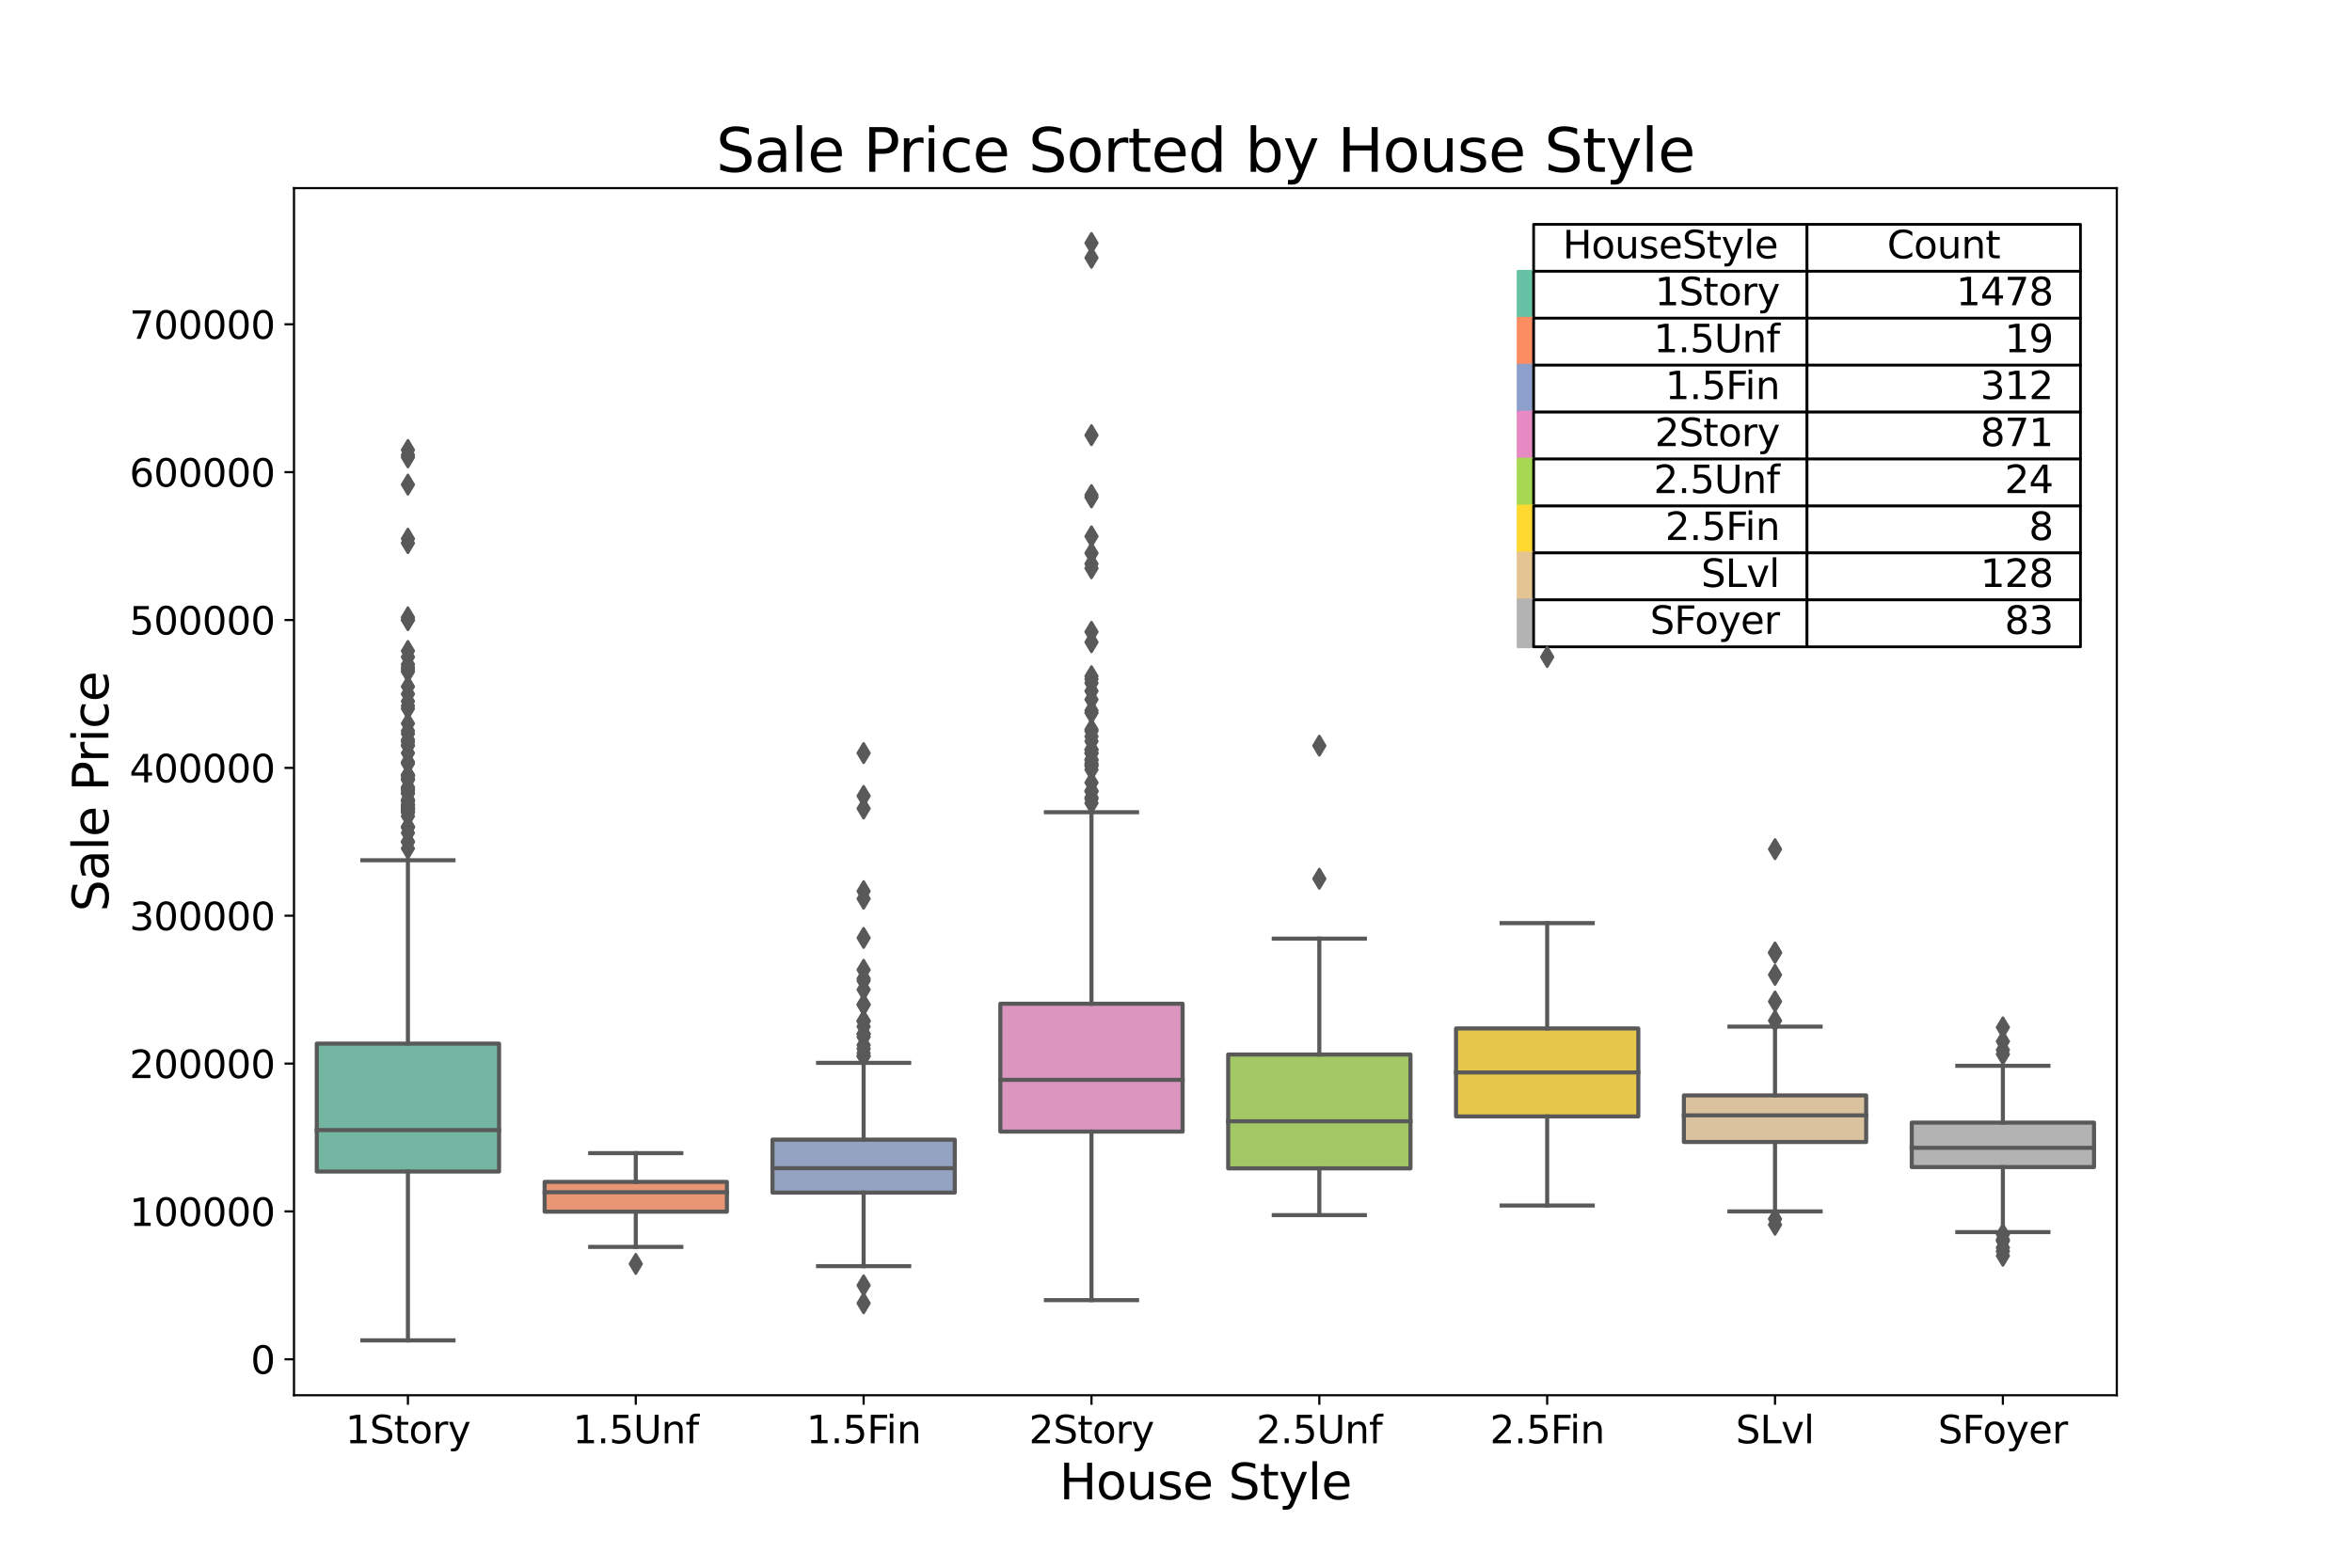 <?xml version="1.0" encoding="utf-8" standalone="no"?>
<!DOCTYPE svg PUBLIC "-//W3C//DTD SVG 1.1//EN"
  "http://www.w3.org/Graphics/SVG/1.1/DTD/svg11.dtd">
<svg height="576pt" version="1.1" viewBox="0 0 864 576" width="864pt" xmlns="http://www.w3.org/2000/svg" xmlns:xlink="http://www.w3.org/1999/xlink">
 <defs>
  <style type="text/css">*{stroke-linecap:butt;stroke-linejoin:round;}</style>
 </defs>
 <g id="figure_1">
  <g id="patch_1">
   <path d="M 0 576 
L 864 576 
L 864 0 
L 0 0 
z
" style="fill:#ffffff;"/>
  </g>
  <g id="axes_1">
   <g id="patch_2">
    <path d="M 108 512.64 
L 777.6 512.64 
L 777.6 69.12 
L 108 69.12 
z
" style="fill:#ffffff;"/>
   </g>
   <g id="table_1">
    <g id="patch_3">
     <path d="M 563.372 99.674 
L 663.812 99.674 
L 663.812 82.426 
L 563.372 82.426 
z
" style="fill:#ffffff;stroke:#000000;stroke-linejoin:miter;"/>
    </g>
    <g id="text_1">
     <!-- HouseStyle -->
     <g transform="translate(574.071 94.913)scale(0.14 -0.14)">
      <defs>
       <path d="M 628 4666 
L 1259 4666 
L 1259 2753 
L 3553 2753 
L 3553 4666 
L 4184 4666 
L 4184 0 
L 3553 0 
L 3553 2222 
L 1259 2222 
L 1259 0 
L 628 0 
L 628 4666 
z
" id="DejaVuSans-48" transform="scale(0.016)"/>
       <path d="M 1959 3097 
Q 1497 3097 1228 2736 
Q 959 2375 959 1747 
Q 959 1119 1226 758 
Q 1494 397 1959 397 
Q 2419 397 2687 759 
Q 2956 1122 2956 1747 
Q 2956 2369 2687 2733 
Q 2419 3097 1959 3097 
z
M 1959 3584 
Q 2709 3584 3137 3096 
Q 3566 2609 3566 1747 
Q 3566 888 3137 398 
Q 2709 -91 1959 -91 
Q 1206 -91 779 398 
Q 353 888 353 1747 
Q 353 2609 779 3096 
Q 1206 3584 1959 3584 
z
" id="DejaVuSans-6f" transform="scale(0.016)"/>
       <path d="M 544 1381 
L 544 3500 
L 1119 3500 
L 1119 1403 
Q 1119 906 1312 657 
Q 1506 409 1894 409 
Q 2359 409 2629 706 
Q 2900 1003 2900 1516 
L 2900 3500 
L 3475 3500 
L 3475 0 
L 2900 0 
L 2900 538 
Q 2691 219 2414 64 
Q 2138 -91 1772 -91 
Q 1169 -91 856 284 
Q 544 659 544 1381 
z
M 1991 3584 
L 1991 3584 
z
" id="DejaVuSans-75" transform="scale(0.016)"/>
       <path d="M 2834 3397 
L 2834 2853 
Q 2591 2978 2328 3040 
Q 2066 3103 1784 3103 
Q 1356 3103 1142 2972 
Q 928 2841 928 2578 
Q 928 2378 1081 2264 
Q 1234 2150 1697 2047 
L 1894 2003 
Q 2506 1872 2764 1633 
Q 3022 1394 3022 966 
Q 3022 478 2636 193 
Q 2250 -91 1575 -91 
Q 1294 -91 989 -36 
Q 684 19 347 128 
L 347 722 
Q 666 556 975 473 
Q 1284 391 1588 391 
Q 1994 391 2212 530 
Q 2431 669 2431 922 
Q 2431 1156 2273 1281 
Q 2116 1406 1581 1522 
L 1381 1569 
Q 847 1681 609 1914 
Q 372 2147 372 2553 
Q 372 3047 722 3315 
Q 1072 3584 1716 3584 
Q 2034 3584 2315 3537 
Q 2597 3491 2834 3397 
z
" id="DejaVuSans-73" transform="scale(0.016)"/>
       <path d="M 3597 1894 
L 3597 1613 
L 953 1613 
Q 991 1019 1311 708 
Q 1631 397 2203 397 
Q 2534 397 2845 478 
Q 3156 559 3463 722 
L 3463 178 
Q 3153 47 2828 -22 
Q 2503 -91 2169 -91 
Q 1331 -91 842 396 
Q 353 884 353 1716 
Q 353 2575 817 3079 
Q 1281 3584 2069 3584 
Q 2775 3584 3186 3129 
Q 3597 2675 3597 1894 
z
M 3022 2063 
Q 3016 2534 2758 2815 
Q 2500 3097 2075 3097 
Q 1594 3097 1305 2825 
Q 1016 2553 972 2059 
L 3022 2063 
z
" id="DejaVuSans-65" transform="scale(0.016)"/>
       <path d="M 3425 4513 
L 3425 3897 
Q 3066 4069 2747 4153 
Q 2428 4238 2131 4238 
Q 1616 4238 1336 4038 
Q 1056 3838 1056 3469 
Q 1056 3159 1242 3001 
Q 1428 2844 1947 2747 
L 2328 2669 
Q 3034 2534 3370 2195 
Q 3706 1856 3706 1288 
Q 3706 609 3251 259 
Q 2797 -91 1919 -91 
Q 1588 -91 1214 -16 
Q 841 59 441 206 
L 441 856 
Q 825 641 1194 531 
Q 1563 422 1919 422 
Q 2459 422 2753 634 
Q 3047 847 3047 1241 
Q 3047 1584 2836 1778 
Q 2625 1972 2144 2069 
L 1759 2144 
Q 1053 2284 737 2584 
Q 422 2884 422 3419 
Q 422 4038 858 4394 
Q 1294 4750 2059 4750 
Q 2388 4750 2728 4690 
Q 3069 4631 3425 4513 
z
" id="DejaVuSans-53" transform="scale(0.016)"/>
       <path d="M 1172 4494 
L 1172 3500 
L 2356 3500 
L 2356 3053 
L 1172 3053 
L 1172 1153 
Q 1172 725 1289 603 
Q 1406 481 1766 481 
L 2356 481 
L 2356 0 
L 1766 0 
Q 1100 0 847 248 
Q 594 497 594 1153 
L 594 3053 
L 172 3053 
L 172 3500 
L 594 3500 
L 594 4494 
L 1172 4494 
z
" id="DejaVuSans-74" transform="scale(0.016)"/>
       <path d="M 2059 -325 
Q 1816 -950 1584 -1140 
Q 1353 -1331 966 -1331 
L 506 -1331 
L 506 -850 
L 844 -850 
Q 1081 -850 1212 -737 
Q 1344 -625 1503 -206 
L 1606 56 
L 191 3500 
L 800 3500 
L 1894 763 
L 2988 3500 
L 3597 3500 
L 2059 -325 
z
" id="DejaVuSans-79" transform="scale(0.016)"/>
       <path d="M 603 4863 
L 1178 4863 
L 1178 0 
L 603 0 
L 603 4863 
z
" id="DejaVuSans-6c" transform="scale(0.016)"/>
      </defs>
      <use xlink:href="#DejaVuSans-48"/>
      <use x="75.195" xlink:href="#DejaVuSans-6f"/>
      <use x="136.377" xlink:href="#DejaVuSans-75"/>
      <use x="199.756" xlink:href="#DejaVuSans-73"/>
      <use x="251.855" xlink:href="#DejaVuSans-65"/>
      <use x="313.379" xlink:href="#DejaVuSans-53"/>
      <use x="376.855" xlink:href="#DejaVuSans-74"/>
      <use x="416.064" xlink:href="#DejaVuSans-79"/>
      <use x="475.244" xlink:href="#DejaVuSans-6c"/>
      <use x="503.027" xlink:href="#DejaVuSans-65"/>
     </g>
    </g>
    <g id="patch_4">
     <path d="M 663.812 99.674 
L 764.252 99.674 
L 764.252 82.426 
L 663.812 82.426 
z
" style="fill:#ffffff;stroke:#000000;stroke-linejoin:miter;"/>
    </g>
    <g id="text_2">
     <!-- Count -->
     <g transform="translate(693.244 94.913)scale(0.14 -0.14)">
      <defs>
       <path d="M 4122 4306 
L 4122 3641 
Q 3803 3938 3442 4084 
Q 3081 4231 2675 4231 
Q 1875 4231 1450 3742 
Q 1025 3253 1025 2328 
Q 1025 1406 1450 917 
Q 1875 428 2675 428 
Q 3081 428 3442 575 
Q 3803 722 4122 1019 
L 4122 359 
Q 3791 134 3420 21 
Q 3050 -91 2638 -91 
Q 1578 -91 968 557 
Q 359 1206 359 2328 
Q 359 3453 968 4101 
Q 1578 4750 2638 4750 
Q 3056 4750 3426 4639 
Q 3797 4528 4122 4306 
z
" id="DejaVuSans-43" transform="scale(0.016)"/>
       <path d="M 3513 2113 
L 3513 0 
L 2938 0 
L 2938 2094 
Q 2938 2591 2744 2837 
Q 2550 3084 2163 3084 
Q 1697 3084 1428 2787 
Q 1159 2491 1159 1978 
L 1159 0 
L 581 0 
L 581 3500 
L 1159 3500 
L 1159 2956 
Q 1366 3272 1645 3428 
Q 1925 3584 2291 3584 
Q 2894 3584 3203 3211 
Q 3513 2838 3513 2113 
z
" id="DejaVuSans-6e" transform="scale(0.016)"/>
      </defs>
      <use xlink:href="#DejaVuSans-43"/>
      <use x="69.824" xlink:href="#DejaVuSans-6f"/>
      <use x="131.006" xlink:href="#DejaVuSans-75"/>
      <use x="194.385" xlink:href="#DejaVuSans-6e"/>
      <use x="257.764" xlink:href="#DejaVuSans-74"/>
     </g>
    </g>
    <g id="patch_5">
     <path d="M 557.651 116.922 
L 563.372 116.922 
L 563.372 99.674 
L 557.651 99.674 
z
" style="fill:#66c2a5;stroke:#66c2a5;stroke-linejoin:miter;"/>
    </g>
    <g id="text_3">
     <!--       -->
     <g transform="translate(558.223 111.057)scale(0.1 -0.1)">
      <defs>
       <path id="DejaVuSans-20" transform="scale(0.016)"/>
      </defs>
      <use xlink:href="#DejaVuSans-20"/>
      <use x="31.787" xlink:href="#DejaVuSans-20"/>
      <use x="63.574" xlink:href="#DejaVuSans-20"/>
      <use x="95.361" xlink:href="#DejaVuSans-20"/>
      <use x="127.148" xlink:href="#DejaVuSans-20"/>
     </g>
    </g>
    <g id="patch_6">
     <path d="M 563.372 116.922 
L 663.812 116.922 
L 663.812 99.674 
L 563.372 99.674 
z
" style="fill:#ffffff;stroke:#000000;stroke-linejoin:miter;"/>
    </g>
    <g id="text_4">
     <!-- 1Story -->
     <g transform="translate(607.876 112.161)scale(0.14 -0.14)">
      <defs>
       <path d="M 794 531 
L 1825 531 
L 1825 4091 
L 703 3866 
L 703 4441 
L 1819 4666 
L 2450 4666 
L 2450 531 
L 3481 531 
L 3481 0 
L 794 0 
L 794 531 
z
" id="DejaVuSans-31" transform="scale(0.016)"/>
       <path d="M 2631 2963 
Q 2534 3019 2420 3045 
Q 2306 3072 2169 3072 
Q 1681 3072 1420 2755 
Q 1159 2438 1159 1844 
L 1159 0 
L 581 0 
L 581 3500 
L 1159 3500 
L 1159 2956 
Q 1341 3275 1631 3429 
Q 1922 3584 2338 3584 
Q 2397 3584 2469 3576 
Q 2541 3569 2628 3553 
L 2631 2963 
z
" id="DejaVuSans-72" transform="scale(0.016)"/>
      </defs>
      <use xlink:href="#DejaVuSans-31"/>
      <use x="63.623" xlink:href="#DejaVuSans-53"/>
      <use x="127.1" xlink:href="#DejaVuSans-74"/>
      <use x="166.309" xlink:href="#DejaVuSans-6f"/>
      <use x="227.49" xlink:href="#DejaVuSans-72"/>
      <use x="268.604" xlink:href="#DejaVuSans-79"/>
     </g>
    </g>
    <g id="patch_7">
     <path d="M 663.812 116.922 
L 764.252 116.922 
L 764.252 99.674 
L 663.812 99.674 
z
" style="fill:#ffffff;stroke:#000000;stroke-linejoin:miter;"/>
    </g>
    <g id="text_5">
     <!-- 1478 -->
     <g transform="translate(718.578 112.161)scale(0.14 -0.14)">
      <defs>
       <path d="M 2419 4116 
L 825 1625 
L 2419 1625 
L 2419 4116 
z
M 2253 4666 
L 3047 4666 
L 3047 1625 
L 3713 1625 
L 3713 1100 
L 3047 1100 
L 3047 0 
L 2419 0 
L 2419 1100 
L 313 1100 
L 313 1709 
L 2253 4666 
z
" id="DejaVuSans-34" transform="scale(0.016)"/>
       <path d="M 525 4666 
L 3525 4666 
L 3525 4397 
L 1831 0 
L 1172 0 
L 2766 4134 
L 525 4134 
L 525 4666 
z
" id="DejaVuSans-37" transform="scale(0.016)"/>
       <path d="M 2034 2216 
Q 1584 2216 1326 1975 
Q 1069 1734 1069 1313 
Q 1069 891 1326 650 
Q 1584 409 2034 409 
Q 2484 409 2743 651 
Q 3003 894 3003 1313 
Q 3003 1734 2745 1975 
Q 2488 2216 2034 2216 
z
M 1403 2484 
Q 997 2584 770 2862 
Q 544 3141 544 3541 
Q 544 4100 942 4425 
Q 1341 4750 2034 4750 
Q 2731 4750 3128 4425 
Q 3525 4100 3525 3541 
Q 3525 3141 3298 2862 
Q 3072 2584 2669 2484 
Q 3125 2378 3379 2068 
Q 3634 1759 3634 1313 
Q 3634 634 3220 271 
Q 2806 -91 2034 -91 
Q 1263 -91 848 271 
Q 434 634 434 1313 
Q 434 1759 690 2068 
Q 947 2378 1403 2484 
z
M 1172 3481 
Q 1172 3119 1398 2916 
Q 1625 2713 2034 2713 
Q 2441 2713 2670 2916 
Q 2900 3119 2900 3481 
Q 2900 3844 2670 4047 
Q 2441 4250 2034 4250 
Q 1625 4250 1398 4047 
Q 1172 3844 1172 3481 
z
" id="DejaVuSans-38" transform="scale(0.016)"/>
      </defs>
      <use xlink:href="#DejaVuSans-31"/>
      <use x="63.623" xlink:href="#DejaVuSans-34"/>
      <use x="127.246" xlink:href="#DejaVuSans-37"/>
      <use x="190.869" xlink:href="#DejaVuSans-38"/>
     </g>
    </g>
    <g id="patch_8">
     <path d="M 557.651 134.17 
L 563.372 134.17 
L 563.372 116.922 
L 557.651 116.922 
z
" style="fill:#fc8d62;stroke:#fc8d62;stroke-linejoin:miter;"/>
    </g>
    <g id="text_6">
     <!--       -->
     <g transform="translate(558.223 128.305)scale(0.1 -0.1)">
      <use xlink:href="#DejaVuSans-20"/>
      <use x="31.787" xlink:href="#DejaVuSans-20"/>
      <use x="63.574" xlink:href="#DejaVuSans-20"/>
      <use x="95.361" xlink:href="#DejaVuSans-20"/>
      <use x="127.148" xlink:href="#DejaVuSans-20"/>
     </g>
    </g>
    <g id="patch_9">
     <path d="M 563.372 134.17 
L 663.812 134.17 
L 663.812 116.922 
L 563.372 116.922 
z
" style="fill:#ffffff;stroke:#000000;stroke-linejoin:miter;"/>
    </g>
    <g id="text_7">
     <!-- 1.5Unf -->
     <g transform="translate(607.456 129.409)scale(0.14 -0.14)">
      <defs>
       <path d="M 684 794 
L 1344 794 
L 1344 0 
L 684 0 
L 684 794 
z
" id="DejaVuSans-2e" transform="scale(0.016)"/>
       <path d="M 691 4666 
L 3169 4666 
L 3169 4134 
L 1269 4134 
L 1269 2991 
Q 1406 3038 1543 3061 
Q 1681 3084 1819 3084 
Q 2600 3084 3056 2656 
Q 3513 2228 3513 1497 
Q 3513 744 3044 326 
Q 2575 -91 1722 -91 
Q 1428 -91 1123 -41 
Q 819 9 494 109 
L 494 744 
Q 775 591 1075 516 
Q 1375 441 1709 441 
Q 2250 441 2565 725 
Q 2881 1009 2881 1497 
Q 2881 1984 2565 2268 
Q 2250 2553 1709 2553 
Q 1456 2553 1204 2497 
Q 953 2441 691 2322 
L 691 4666 
z
" id="DejaVuSans-35" transform="scale(0.016)"/>
       <path d="M 556 4666 
L 1191 4666 
L 1191 1831 
Q 1191 1081 1462 751 
Q 1734 422 2344 422 
Q 2950 422 3222 751 
Q 3494 1081 3494 1831 
L 3494 4666 
L 4128 4666 
L 4128 1753 
Q 4128 841 3676 375 
Q 3225 -91 2344 -91 
Q 1459 -91 1007 375 
Q 556 841 556 1753 
L 556 4666 
z
" id="DejaVuSans-55" transform="scale(0.016)"/>
       <path d="M 2375 4863 
L 2375 4384 
L 1825 4384 
Q 1516 4384 1395 4259 
Q 1275 4134 1275 3809 
L 1275 3500 
L 2222 3500 
L 2222 3053 
L 1275 3053 
L 1275 0 
L 697 0 
L 697 3053 
L 147 3053 
L 147 3500 
L 697 3500 
L 697 3744 
Q 697 4328 969 4595 
Q 1241 4863 1831 4863 
L 2375 4863 
z
" id="DejaVuSans-66" transform="scale(0.016)"/>
      </defs>
      <use xlink:href="#DejaVuSans-31"/>
      <use x="63.623" xlink:href="#DejaVuSans-2e"/>
      <use x="95.41" xlink:href="#DejaVuSans-35"/>
      <use x="159.033" xlink:href="#DejaVuSans-55"/>
      <use x="232.227" xlink:href="#DejaVuSans-6e"/>
      <use x="295.605" xlink:href="#DejaVuSans-66"/>
     </g>
    </g>
    <g id="patch_10">
     <path d="M 663.812 134.17 
L 764.252 134.17 
L 764.252 116.922 
L 663.812 116.922 
z
" style="fill:#ffffff;stroke:#000000;stroke-linejoin:miter;"/>
    </g>
    <g id="text_8">
     <!-- 19 -->
     <g transform="translate(736.393 129.409)scale(0.14 -0.14)">
      <defs>
       <path d="M 703 97 
L 703 672 
Q 941 559 1184 500 
Q 1428 441 1663 441 
Q 2288 441 2617 861 
Q 2947 1281 2994 2138 
Q 2813 1869 2534 1725 
Q 2256 1581 1919 1581 
Q 1219 1581 811 2004 
Q 403 2428 403 3163 
Q 403 3881 828 4315 
Q 1253 4750 1959 4750 
Q 2769 4750 3195 4129 
Q 3622 3509 3622 2328 
Q 3622 1225 3098 567 
Q 2575 -91 1691 -91 
Q 1453 -91 1209 -44 
Q 966 3 703 97 
z
M 1959 2075 
Q 2384 2075 2632 2365 
Q 2881 2656 2881 3163 
Q 2881 3666 2632 3958 
Q 2384 4250 1959 4250 
Q 1534 4250 1286 3958 
Q 1038 3666 1038 3163 
Q 1038 2656 1286 2365 
Q 1534 2075 1959 2075 
z
" id="DejaVuSans-39" transform="scale(0.016)"/>
      </defs>
      <use xlink:href="#DejaVuSans-31"/>
      <use x="63.623" xlink:href="#DejaVuSans-39"/>
     </g>
    </g>
    <g id="patch_11">
     <path d="M 557.651 151.418 
L 563.372 151.418 
L 563.372 134.17 
L 557.651 134.17 
z
" style="fill:#8da0cb;stroke:#8da0cb;stroke-linejoin:miter;"/>
    </g>
    <g id="text_9">
     <!--       -->
     <g transform="translate(558.223 145.553)scale(0.1 -0.1)">
      <use xlink:href="#DejaVuSans-20"/>
      <use x="31.787" xlink:href="#DejaVuSans-20"/>
      <use x="63.574" xlink:href="#DejaVuSans-20"/>
      <use x="95.361" xlink:href="#DejaVuSans-20"/>
      <use x="127.148" xlink:href="#DejaVuSans-20"/>
     </g>
    </g>
    <g id="patch_12">
     <path d="M 563.372 151.418 
L 663.812 151.418 
L 663.812 134.17 
L 563.372 134.17 
z
" style="fill:#ffffff;stroke:#000000;stroke-linejoin:miter;"/>
    </g>
    <g id="text_10">
     <!-- 1.5Fin -->
     <g transform="translate(611.704 146.657)scale(0.14 -0.14)">
      <defs>
       <path d="M 628 4666 
L 3309 4666 
L 3309 4134 
L 1259 4134 
L 1259 2759 
L 3109 2759 
L 3109 2228 
L 1259 2228 
L 1259 0 
L 628 0 
L 628 4666 
z
" id="DejaVuSans-46" transform="scale(0.016)"/>
       <path d="M 603 3500 
L 1178 3500 
L 1178 0 
L 603 0 
L 603 3500 
z
M 603 4863 
L 1178 4863 
L 1178 4134 
L 603 4134 
L 603 4863 
z
" id="DejaVuSans-69" transform="scale(0.016)"/>
      </defs>
      <use xlink:href="#DejaVuSans-31"/>
      <use x="63.623" xlink:href="#DejaVuSans-2e"/>
      <use x="95.41" xlink:href="#DejaVuSans-35"/>
      <use x="159.033" xlink:href="#DejaVuSans-46"/>
      <use x="209.303" xlink:href="#DejaVuSans-69"/>
      <use x="237.086" xlink:href="#DejaVuSans-6e"/>
     </g>
    </g>
    <g id="patch_13">
     <path d="M 663.812 151.418 
L 764.252 151.418 
L 764.252 134.17 
L 663.812 134.17 
z
" style="fill:#ffffff;stroke:#000000;stroke-linejoin:miter;"/>
    </g>
    <g id="text_11">
     <!-- 312 -->
     <g transform="translate(727.485 146.657)scale(0.14 -0.14)">
      <defs>
       <path d="M 2597 2516 
Q 3050 2419 3304 2112 
Q 3559 1806 3559 1356 
Q 3559 666 3084 287 
Q 2609 -91 1734 -91 
Q 1441 -91 1130 -33 
Q 819 25 488 141 
L 488 750 
Q 750 597 1062 519 
Q 1375 441 1716 441 
Q 2309 441 2620 675 
Q 2931 909 2931 1356 
Q 2931 1769 2642 2001 
Q 2353 2234 1838 2234 
L 1294 2234 
L 1294 2753 
L 1863 2753 
Q 2328 2753 2575 2939 
Q 2822 3125 2822 3475 
Q 2822 3834 2567 4026 
Q 2313 4219 1838 4219 
Q 1578 4219 1281 4162 
Q 984 4106 628 3988 
L 628 4550 
Q 988 4650 1302 4700 
Q 1616 4750 1894 4750 
Q 2613 4750 3031 4423 
Q 3450 4097 3450 3541 
Q 3450 3153 3228 2886 
Q 3006 2619 2597 2516 
z
" id="DejaVuSans-33" transform="scale(0.016)"/>
       <path d="M 1228 531 
L 3431 531 
L 3431 0 
L 469 0 
L 469 531 
Q 828 903 1448 1529 
Q 2069 2156 2228 2338 
Q 2531 2678 2651 2914 
Q 2772 3150 2772 3378 
Q 2772 3750 2511 3984 
Q 2250 4219 1831 4219 
Q 1534 4219 1204 4116 
Q 875 4013 500 3803 
L 500 4441 
Q 881 4594 1212 4672 
Q 1544 4750 1819 4750 
Q 2544 4750 2975 4387 
Q 3406 4025 3406 3419 
Q 3406 3131 3298 2873 
Q 3191 2616 2906 2266 
Q 2828 2175 2409 1742 
Q 1991 1309 1228 531 
z
" id="DejaVuSans-32" transform="scale(0.016)"/>
      </defs>
      <use xlink:href="#DejaVuSans-33"/>
      <use x="63.623" xlink:href="#DejaVuSans-31"/>
      <use x="127.246" xlink:href="#DejaVuSans-32"/>
     </g>
    </g>
    <g id="patch_14">
     <path d="M 557.651 168.666 
L 563.372 168.666 
L 563.372 151.418 
L 557.651 151.418 
z
" style="fill:#e78ac3;stroke:#e78ac3;stroke-linejoin:miter;"/>
    </g>
    <g id="text_12">
     <!--       -->
     <g transform="translate(558.223 162.801)scale(0.1 -0.1)">
      <use xlink:href="#DejaVuSans-20"/>
      <use x="31.787" xlink:href="#DejaVuSans-20"/>
      <use x="63.574" xlink:href="#DejaVuSans-20"/>
      <use x="95.361" xlink:href="#DejaVuSans-20"/>
      <use x="127.148" xlink:href="#DejaVuSans-20"/>
     </g>
    </g>
    <g id="patch_15">
     <path d="M 563.372 168.666 
L 663.812 168.666 
L 663.812 151.418 
L 563.372 151.418 
z
" style="fill:#ffffff;stroke:#000000;stroke-linejoin:miter;"/>
    </g>
    <g id="text_13">
     <!-- 2Story -->
     <g transform="translate(607.876 163.905)scale(0.14 -0.14)">
      <use xlink:href="#DejaVuSans-32"/>
      <use x="63.623" xlink:href="#DejaVuSans-53"/>
      <use x="127.1" xlink:href="#DejaVuSans-74"/>
      <use x="166.309" xlink:href="#DejaVuSans-6f"/>
      <use x="227.49" xlink:href="#DejaVuSans-72"/>
      <use x="268.604" xlink:href="#DejaVuSans-79"/>
     </g>
    </g>
    <g id="patch_16">
     <path d="M 663.812 168.666 
L 764.252 168.666 
L 764.252 151.418 
L 663.812 151.418 
z
" style="fill:#ffffff;stroke:#000000;stroke-linejoin:miter;"/>
    </g>
    <g id="text_14">
     <!-- 871 -->
     <g transform="translate(727.485 163.905)scale(0.14 -0.14)">
      <use xlink:href="#DejaVuSans-38"/>
      <use x="63.623" xlink:href="#DejaVuSans-37"/>
      <use x="127.246" xlink:href="#DejaVuSans-31"/>
     </g>
    </g>
    <g id="patch_17">
     <path d="M 557.651 185.914 
L 563.372 185.914 
L 563.372 168.666 
L 557.651 168.666 
z
" style="fill:#a6d854;stroke:#a6d854;stroke-linejoin:miter;"/>
    </g>
    <g id="text_15">
     <!--       -->
     <g transform="translate(558.223 180.049)scale(0.1 -0.1)">
      <use xlink:href="#DejaVuSans-20"/>
      <use x="31.787" xlink:href="#DejaVuSans-20"/>
      <use x="63.574" xlink:href="#DejaVuSans-20"/>
      <use x="95.361" xlink:href="#DejaVuSans-20"/>
      <use x="127.148" xlink:href="#DejaVuSans-20"/>
     </g>
    </g>
    <g id="patch_18">
     <path d="M 563.372 185.914 
L 663.812 185.914 
L 663.812 168.666 
L 563.372 168.666 
z
" style="fill:#ffffff;stroke:#000000;stroke-linejoin:miter;"/>
    </g>
    <g id="text_16">
     <!-- 2.5Unf -->
     <g transform="translate(607.456 181.153)scale(0.14 -0.14)">
      <use xlink:href="#DejaVuSans-32"/>
      <use x="63.623" xlink:href="#DejaVuSans-2e"/>
      <use x="95.41" xlink:href="#DejaVuSans-35"/>
      <use x="159.033" xlink:href="#DejaVuSans-55"/>
      <use x="232.227" xlink:href="#DejaVuSans-6e"/>
      <use x="295.605" xlink:href="#DejaVuSans-66"/>
     </g>
    </g>
    <g id="patch_19">
     <path d="M 663.812 185.914 
L 764.252 185.914 
L 764.252 168.666 
L 663.812 168.666 
z
" style="fill:#ffffff;stroke:#000000;stroke-linejoin:miter;"/>
    </g>
    <g id="text_17">
     <!-- 24 -->
     <g transform="translate(736.393 181.153)scale(0.14 -0.14)">
      <use xlink:href="#DejaVuSans-32"/>
      <use x="63.623" xlink:href="#DejaVuSans-34"/>
     </g>
    </g>
    <g id="patch_20">
     <path d="M 557.651 203.162 
L 563.372 203.162 
L 563.372 185.914 
L 557.651 185.914 
z
" style="fill:#ffd92f;stroke:#ffd92f;stroke-linejoin:miter;"/>
    </g>
    <g id="text_18">
     <!--       -->
     <g transform="translate(558.223 197.297)scale(0.1 -0.1)">
      <use xlink:href="#DejaVuSans-20"/>
      <use x="31.787" xlink:href="#DejaVuSans-20"/>
      <use x="63.574" xlink:href="#DejaVuSans-20"/>
      <use x="95.361" xlink:href="#DejaVuSans-20"/>
      <use x="127.148" xlink:href="#DejaVuSans-20"/>
     </g>
    </g>
    <g id="patch_21">
     <path d="M 563.372 203.162 
L 663.812 203.162 
L 663.812 185.914 
L 563.372 185.914 
z
" style="fill:#ffffff;stroke:#000000;stroke-linejoin:miter;"/>
    </g>
    <g id="text_19">
     <!-- 2.5Fin -->
     <g transform="translate(611.704 198.401)scale(0.14 -0.14)">
      <use xlink:href="#DejaVuSans-32"/>
      <use x="63.623" xlink:href="#DejaVuSans-2e"/>
      <use x="95.41" xlink:href="#DejaVuSans-35"/>
      <use x="159.033" xlink:href="#DejaVuSans-46"/>
      <use x="209.303" xlink:href="#DejaVuSans-69"/>
      <use x="237.086" xlink:href="#DejaVuSans-6e"/>
     </g>
    </g>
    <g id="patch_22">
     <path d="M 663.812 203.162 
L 764.252 203.162 
L 764.252 185.914 
L 663.812 185.914 
z
" style="fill:#ffffff;stroke:#000000;stroke-linejoin:miter;"/>
    </g>
    <g id="text_20">
     <!-- 8 -->
     <g transform="translate(745.3 198.401)scale(0.14 -0.14)">
      <use xlink:href="#DejaVuSans-38"/>
     </g>
    </g>
    <g id="patch_23">
     <path d="M 557.651 220.41 
L 563.372 220.41 
L 563.372 203.162 
L 557.651 203.162 
z
" style="fill:#e5c494;stroke:#e5c494;stroke-linejoin:miter;"/>
    </g>
    <g id="text_21">
     <!--       -->
     <g transform="translate(558.223 214.545)scale(0.1 -0.1)">
      <use xlink:href="#DejaVuSans-20"/>
      <use x="31.787" xlink:href="#DejaVuSans-20"/>
      <use x="63.574" xlink:href="#DejaVuSans-20"/>
      <use x="95.361" xlink:href="#DejaVuSans-20"/>
      <use x="127.148" xlink:href="#DejaVuSans-20"/>
     </g>
    </g>
    <g id="patch_24">
     <path d="M 563.372 220.41 
L 663.812 220.41 
L 663.812 203.162 
L 563.372 203.162 
z
" style="fill:#ffffff;stroke:#000000;stroke-linejoin:miter;"/>
    </g>
    <g id="text_22">
     <!-- SLvl -->
     <g transform="translate(624.904 215.649)scale(0.14 -0.14)">
      <defs>
       <path d="M 628 4666 
L 1259 4666 
L 1259 531 
L 3531 531 
L 3531 0 
L 628 0 
L 628 4666 
z
" id="DejaVuSans-4c" transform="scale(0.016)"/>
       <path d="M 191 3500 
L 800 3500 
L 1894 563 
L 2988 3500 
L 3597 3500 
L 2284 0 
L 1503 0 
L 191 3500 
z
" id="DejaVuSans-76" transform="scale(0.016)"/>
      </defs>
      <use xlink:href="#DejaVuSans-53"/>
      <use x="63.477" xlink:href="#DejaVuSans-4c"/>
      <use x="119.189" xlink:href="#DejaVuSans-76"/>
      <use x="178.369" xlink:href="#DejaVuSans-6c"/>
     </g>
    </g>
    <g id="patch_25">
     <path d="M 663.812 220.41 
L 764.252 220.41 
L 764.252 203.162 
L 663.812 203.162 
z
" style="fill:#ffffff;stroke:#000000;stroke-linejoin:miter;"/>
    </g>
    <g id="text_23">
     <!-- 128 -->
     <g transform="translate(727.485 215.649)scale(0.14 -0.14)">
      <use xlink:href="#DejaVuSans-31"/>
      <use x="63.623" xlink:href="#DejaVuSans-32"/>
      <use x="127.246" xlink:href="#DejaVuSans-38"/>
     </g>
    </g>
    <g id="patch_26">
     <path d="M 557.651 237.658 
L 563.372 237.658 
L 563.372 220.41 
L 557.651 220.41 
z
" style="fill:#b3b3b3;stroke:#b3b3b3;stroke-linejoin:miter;"/>
    </g>
    <g id="text_24">
     <!--       -->
     <g transform="translate(558.223 231.793)scale(0.1 -0.1)">
      <use xlink:href="#DejaVuSans-20"/>
      <use x="31.787" xlink:href="#DejaVuSans-20"/>
      <use x="63.574" xlink:href="#DejaVuSans-20"/>
      <use x="95.361" xlink:href="#DejaVuSans-20"/>
      <use x="127.148" xlink:href="#DejaVuSans-20"/>
     </g>
    </g>
    <g id="patch_27">
     <path d="M 563.372 237.658 
L 663.812 237.658 
L 663.812 220.41 
L 563.372 220.41 
z
" style="fill:#ffffff;stroke:#000000;stroke-linejoin:miter;"/>
    </g>
    <g id="text_25">
     <!-- SFoyer -->
     <g transform="translate(606.113 232.897)scale(0.14 -0.14)">
      <use xlink:href="#DejaVuSans-53"/>
      <use x="63.477" xlink:href="#DejaVuSans-46"/>
      <use x="117.371" xlink:href="#DejaVuSans-6f"/>
      <use x="178.553" xlink:href="#DejaVuSans-79"/>
      <use x="237.732" xlink:href="#DejaVuSans-65"/>
      <use x="299.256" xlink:href="#DejaVuSans-72"/>
     </g>
    </g>
    <g id="patch_28">
     <path d="M 663.812 237.658 
L 764.252 237.658 
L 764.252 220.41 
L 663.812 220.41 
z
" style="fill:#ffffff;stroke:#000000;stroke-linejoin:miter;"/>
    </g>
    <g id="text_26">
     <!-- 83 -->
     <g transform="translate(736.393 232.897)scale(0.14 -0.14)">
      <use xlink:href="#DejaVuSans-38"/>
      <use x="63.623" xlink:href="#DejaVuSans-33"/>
     </g>
    </g>
   </g>
   <g id="patch_29">
    <path clip-path="url(#paddc1479d7)" d="M 116.37 430.436 
L 183.33 430.436 
L 183.33 383.447 
L 116.37 383.447 
L 116.37 430.436 
z
" style="fill:#72b6a1;stroke:#595959;stroke-linejoin:miter;stroke-width:1.5;"/>
   </g>
   <g id="patch_30">
    <path clip-path="url(#paddc1479d7)" d="M 200.07 445.185 
L 267.03 445.185 
L 267.03 434.239 
L 200.07 434.239 
L 200.07 445.185 
z
" style="fill:#e99675;stroke:#595959;stroke-linejoin:miter;stroke-width:1.5;"/>
   </g>
   <g id="patch_31">
    <path clip-path="url(#paddc1479d7)" d="M 283.77 438.177 
L 350.73 438.177 
L 350.73 418.729 
L 283.77 418.729 
L 283.77 438.177 
z
" style="fill:#95a3c3;stroke:#595959;stroke-linejoin:miter;stroke-width:1.5;"/>
   </g>
   <g id="patch_32">
    <path clip-path="url(#paddc1479d7)" d="M 367.47 415.768 
L 434.43 415.768 
L 434.43 368.791 
L 367.47 368.791 
L 367.47 415.768 
z
" style="fill:#db96c0;stroke:#595959;stroke-linejoin:miter;stroke-width:1.5;"/>
   </g>
   <g id="patch_33">
    <path clip-path="url(#paddc1479d7)" d="M 451.17 429.281 
L 518.13 429.281 
L 518.13 387.452 
L 451.17 387.452 
L 451.17 429.281 
z
" style="fill:#a2c865;stroke:#595959;stroke-linejoin:miter;stroke-width:1.5;"/>
   </g>
   <g id="patch_34">
    <path clip-path="url(#paddc1479d7)" d="M 534.87 410.2 
L 601.83 410.2 
L 601.83 377.877 
L 534.87 377.877 
L 534.87 410.2 
z
" style="fill:#e5c849;stroke:#595959;stroke-linejoin:miter;stroke-width:1.5;"/>
   </g>
   <g id="patch_35">
    <path clip-path="url(#paddc1479d7)" d="M 618.57 419.598 
L 685.53 419.598 
L 685.53 402.472 
L 618.57 402.472 
L 618.57 419.598 
z
" style="fill:#dbc29e;stroke:#595959;stroke-linejoin:miter;stroke-width:1.5;"/>
   </g>
   <g id="patch_36">
    <path clip-path="url(#paddc1479d7)" d="M 702.27 428.806 
L 769.23 428.806 
L 769.23 412.468 
L 702.27 412.468 
L 702.27 428.806 
z
" style="fill:#b3b3b3;stroke:#595959;stroke-linejoin:miter;stroke-width:1.5;"/>
   </g>
   <g id="matplotlib.axis_1">
    <g id="xtick_1">
     <g id="line2d_1">
      <defs>
       <path d="M 0 0 
L 0 3.5 
" id="m57c67ff427" style="stroke:#000000;stroke-width:0.8;"/>
      </defs>
      <g>
       <use style="stroke:#000000;stroke-width:0.8;" x="149.85" xlink:href="#m57c67ff427" y="512.64"/>
      </g>
     </g>
     <g id="text_27">
      <!-- 1Story -->
      <g transform="translate(126.904 530.278)scale(0.14 -0.14)">
       <use xlink:href="#DejaVuSans-31"/>
       <use x="63.623" xlink:href="#DejaVuSans-53"/>
       <use x="127.1" xlink:href="#DejaVuSans-74"/>
       <use x="166.309" xlink:href="#DejaVuSans-6f"/>
       <use x="227.49" xlink:href="#DejaVuSans-72"/>
       <use x="268.604" xlink:href="#DejaVuSans-79"/>
      </g>
     </g>
    </g>
    <g id="xtick_2">
     <g id="line2d_2">
      <g>
       <use style="stroke:#000000;stroke-width:0.8;" x="233.55" xlink:href="#m57c67ff427" y="512.64"/>
      </g>
     </g>
     <g id="text_28">
      <!-- 1.5Unf -->
      <g transform="translate(210.394 530.278)scale(0.14 -0.14)">
       <use xlink:href="#DejaVuSans-31"/>
       <use x="63.623" xlink:href="#DejaVuSans-2e"/>
       <use x="95.41" xlink:href="#DejaVuSans-35"/>
       <use x="159.033" xlink:href="#DejaVuSans-55"/>
       <use x="232.227" xlink:href="#DejaVuSans-6e"/>
       <use x="295.605" xlink:href="#DejaVuSans-66"/>
      </g>
     </g>
    </g>
    <g id="xtick_3">
     <g id="line2d_3">
      <g>
       <use style="stroke:#000000;stroke-width:0.8;" x="317.25" xlink:href="#m57c67ff427" y="512.64"/>
      </g>
     </g>
     <g id="text_29">
      <!-- 1.5Fin -->
      <g transform="translate(296.218 530.278)scale(0.14 -0.14)">
       <use xlink:href="#DejaVuSans-31"/>
       <use x="63.623" xlink:href="#DejaVuSans-2e"/>
       <use x="95.41" xlink:href="#DejaVuSans-35"/>
       <use x="159.033" xlink:href="#DejaVuSans-46"/>
       <use x="209.303" xlink:href="#DejaVuSans-69"/>
       <use x="237.086" xlink:href="#DejaVuSans-6e"/>
      </g>
     </g>
    </g>
    <g id="xtick_4">
     <g id="line2d_4">
      <g>
       <use style="stroke:#000000;stroke-width:0.8;" x="400.95" xlink:href="#m57c67ff427" y="512.64"/>
      </g>
     </g>
     <g id="text_30">
      <!-- 2Story -->
      <g transform="translate(378.004 530.278)scale(0.14 -0.14)">
       <use xlink:href="#DejaVuSans-32"/>
       <use x="63.623" xlink:href="#DejaVuSans-53"/>
       <use x="127.1" xlink:href="#DejaVuSans-74"/>
       <use x="166.309" xlink:href="#DejaVuSans-6f"/>
       <use x="227.49" xlink:href="#DejaVuSans-72"/>
       <use x="268.604" xlink:href="#DejaVuSans-79"/>
      </g>
     </g>
    </g>
    <g id="xtick_5">
     <g id="line2d_5">
      <g>
       <use style="stroke:#000000;stroke-width:0.8;" x="484.65" xlink:href="#m57c67ff427" y="512.64"/>
      </g>
     </g>
     <g id="text_31">
      <!-- 2.5Unf -->
      <g transform="translate(461.494 530.278)scale(0.14 -0.14)">
       <use xlink:href="#DejaVuSans-32"/>
       <use x="63.623" xlink:href="#DejaVuSans-2e"/>
       <use x="95.41" xlink:href="#DejaVuSans-35"/>
       <use x="159.033" xlink:href="#DejaVuSans-55"/>
       <use x="232.227" xlink:href="#DejaVuSans-6e"/>
       <use x="295.605" xlink:href="#DejaVuSans-66"/>
      </g>
     </g>
    </g>
    <g id="xtick_6">
     <g id="line2d_6">
      <g>
       <use style="stroke:#000000;stroke-width:0.8;" x="568.35" xlink:href="#m57c67ff427" y="512.64"/>
      </g>
     </g>
     <g id="text_32">
      <!-- 2.5Fin -->
      <g transform="translate(547.318 530.278)scale(0.14 -0.14)">
       <use xlink:href="#DejaVuSans-32"/>
       <use x="63.623" xlink:href="#DejaVuSans-2e"/>
       <use x="95.41" xlink:href="#DejaVuSans-35"/>
       <use x="159.033" xlink:href="#DejaVuSans-46"/>
       <use x="209.303" xlink:href="#DejaVuSans-69"/>
       <use x="237.086" xlink:href="#DejaVuSans-6e"/>
      </g>
     </g>
    </g>
    <g id="xtick_7">
     <g id="line2d_7">
      <g>
       <use style="stroke:#000000;stroke-width:0.8;" x="652.05" xlink:href="#m57c67ff427" y="512.64"/>
      </g>
     </g>
     <g id="text_33">
      <!-- SLvl -->
      <g transform="translate(637.618 530.278)scale(0.14 -0.14)">
       <use xlink:href="#DejaVuSans-53"/>
       <use x="63.477" xlink:href="#DejaVuSans-4c"/>
       <use x="119.189" xlink:href="#DejaVuSans-76"/>
       <use x="178.369" xlink:href="#DejaVuSans-6c"/>
      </g>
     </g>
    </g>
    <g id="xtick_8">
     <g id="line2d_8">
      <g>
       <use style="stroke:#000000;stroke-width:0.8;" x="735.75" xlink:href="#m57c67ff427" y="512.64"/>
      </g>
     </g>
     <g id="text_34">
      <!-- SFoyer -->
      <g transform="translate(711.923 530.278)scale(0.14 -0.14)">
       <use xlink:href="#DejaVuSans-53"/>
       <use x="63.477" xlink:href="#DejaVuSans-46"/>
       <use x="117.371" xlink:href="#DejaVuSans-6f"/>
       <use x="178.553" xlink:href="#DejaVuSans-79"/>
       <use x="237.732" xlink:href="#DejaVuSans-65"/>
       <use x="299.256" xlink:href="#DejaVuSans-72"/>
      </g>
     </g>
    </g>
    <g id="text_35">
     <!-- House Style -->
     <g transform="translate(389.128 550.867)scale(0.18 -0.18)">
      <use xlink:href="#DejaVuSans-48"/>
      <use x="75.195" xlink:href="#DejaVuSans-6f"/>
      <use x="136.377" xlink:href="#DejaVuSans-75"/>
      <use x="199.756" xlink:href="#DejaVuSans-73"/>
      <use x="251.855" xlink:href="#DejaVuSans-65"/>
      <use x="313.379" xlink:href="#DejaVuSans-20"/>
      <use x="345.166" xlink:href="#DejaVuSans-53"/>
      <use x="408.643" xlink:href="#DejaVuSans-74"/>
      <use x="447.852" xlink:href="#DejaVuSans-79"/>
      <use x="507.031" xlink:href="#DejaVuSans-6c"/>
      <use x="534.814" xlink:href="#DejaVuSans-65"/>
     </g>
    </g>
   </g>
   <g id="matplotlib.axis_2">
    <g id="ytick_1">
     <g id="line2d_9">
      <defs>
       <path d="M 0 0 
L -3.5 0 
" id="m099fee4a86" style="stroke:#000000;stroke-width:0.8;"/>
      </defs>
      <g>
       <use style="stroke:#000000;stroke-width:0.8;" x="108" xlink:href="#m099fee4a86" y="499.428"/>
      </g>
     </g>
     <g id="text_36">
      <!-- 0 -->
      <g transform="translate(92.093 504.746)scale(0.14 -0.14)">
       <defs>
        <path d="M 2034 4250 
Q 1547 4250 1301 3770 
Q 1056 3291 1056 2328 
Q 1056 1369 1301 889 
Q 1547 409 2034 409 
Q 2525 409 2770 889 
Q 3016 1369 3016 2328 
Q 3016 3291 2770 3770 
Q 2525 4250 2034 4250 
z
M 2034 4750 
Q 2819 4750 3233 4129 
Q 3647 3509 3647 2328 
Q 3647 1150 3233 529 
Q 2819 -91 2034 -91 
Q 1250 -91 836 529 
Q 422 1150 422 2328 
Q 422 3509 836 4129 
Q 1250 4750 2034 4750 
z
" id="DejaVuSans-30" transform="scale(0.016)"/>
       </defs>
       <use xlink:href="#DejaVuSans-30"/>
      </g>
     </g>
    </g>
    <g id="ytick_2">
     <g id="line2d_10">
      <g>
       <use style="stroke:#000000;stroke-width:0.8;" x="108" xlink:href="#m099fee4a86" y="445.103"/>
      </g>
     </g>
     <g id="text_37">
      <!-- 100000 -->
      <g transform="translate(47.555 450.422)scale(0.14 -0.14)">
       <use xlink:href="#DejaVuSans-31"/>
       <use x="63.623" xlink:href="#DejaVuSans-30"/>
       <use x="127.246" xlink:href="#DejaVuSans-30"/>
       <use x="190.869" xlink:href="#DejaVuSans-30"/>
       <use x="254.492" xlink:href="#DejaVuSans-30"/>
       <use x="318.115" xlink:href="#DejaVuSans-30"/>
      </g>
     </g>
    </g>
    <g id="ytick_3">
     <g id="line2d_11">
      <g>
       <use style="stroke:#000000;stroke-width:0.8;" x="108" xlink:href="#m099fee4a86" y="390.779"/>
      </g>
     </g>
     <g id="text_38">
      <!-- 200000 -->
      <g transform="translate(47.555 396.098)scale(0.14 -0.14)">
       <use xlink:href="#DejaVuSans-32"/>
       <use x="63.623" xlink:href="#DejaVuSans-30"/>
       <use x="127.246" xlink:href="#DejaVuSans-30"/>
       <use x="190.869" xlink:href="#DejaVuSans-30"/>
       <use x="254.492" xlink:href="#DejaVuSans-30"/>
       <use x="318.115" xlink:href="#DejaVuSans-30"/>
      </g>
     </g>
    </g>
    <g id="ytick_4">
     <g id="line2d_12">
      <g>
       <use style="stroke:#000000;stroke-width:0.8;" x="108" xlink:href="#m099fee4a86" y="336.455"/>
      </g>
     </g>
     <g id="text_39">
      <!-- 300000 -->
      <g transform="translate(47.555 341.774)scale(0.14 -0.14)">
       <use xlink:href="#DejaVuSans-33"/>
       <use x="63.623" xlink:href="#DejaVuSans-30"/>
       <use x="127.246" xlink:href="#DejaVuSans-30"/>
       <use x="190.869" xlink:href="#DejaVuSans-30"/>
       <use x="254.492" xlink:href="#DejaVuSans-30"/>
       <use x="318.115" xlink:href="#DejaVuSans-30"/>
      </g>
     </g>
    </g>
    <g id="ytick_5">
     <g id="line2d_13">
      <g>
       <use style="stroke:#000000;stroke-width:0.8;" x="108" xlink:href="#m099fee4a86" y="282.131"/>
      </g>
     </g>
     <g id="text_40">
      <!-- 400000 -->
      <g transform="translate(47.555 287.45)scale(0.14 -0.14)">
       <use xlink:href="#DejaVuSans-34"/>
       <use x="63.623" xlink:href="#DejaVuSans-30"/>
       <use x="127.246" xlink:href="#DejaVuSans-30"/>
       <use x="190.869" xlink:href="#DejaVuSans-30"/>
       <use x="254.492" xlink:href="#DejaVuSans-30"/>
       <use x="318.115" xlink:href="#DejaVuSans-30"/>
      </g>
     </g>
    </g>
    <g id="ytick_6">
     <g id="line2d_14">
      <g>
       <use style="stroke:#000000;stroke-width:0.8;" x="108" xlink:href="#m099fee4a86" y="227.807"/>
      </g>
     </g>
     <g id="text_41">
      <!-- 500000 -->
      <g transform="translate(47.555 233.126)scale(0.14 -0.14)">
       <use xlink:href="#DejaVuSans-35"/>
       <use x="63.623" xlink:href="#DejaVuSans-30"/>
       <use x="127.246" xlink:href="#DejaVuSans-30"/>
       <use x="190.869" xlink:href="#DejaVuSans-30"/>
       <use x="254.492" xlink:href="#DejaVuSans-30"/>
       <use x="318.115" xlink:href="#DejaVuSans-30"/>
      </g>
     </g>
    </g>
    <g id="ytick_7">
     <g id="line2d_15">
      <g>
       <use style="stroke:#000000;stroke-width:0.8;" x="108" xlink:href="#m099fee4a86" y="173.482"/>
      </g>
     </g>
     <g id="text_42">
      <!-- 600000 -->
      <g transform="translate(47.555 178.801)scale(0.14 -0.14)">
       <defs>
        <path d="M 2113 2584 
Q 1688 2584 1439 2293 
Q 1191 2003 1191 1497 
Q 1191 994 1439 701 
Q 1688 409 2113 409 
Q 2538 409 2786 701 
Q 3034 994 3034 1497 
Q 3034 2003 2786 2293 
Q 2538 2584 2113 2584 
z
M 3366 4563 
L 3366 3988 
Q 3128 4100 2886 4159 
Q 2644 4219 2406 4219 
Q 1781 4219 1451 3797 
Q 1122 3375 1075 2522 
Q 1259 2794 1537 2939 
Q 1816 3084 2150 3084 
Q 2853 3084 3261 2657 
Q 3669 2231 3669 1497 
Q 3669 778 3244 343 
Q 2819 -91 2113 -91 
Q 1303 -91 875 529 
Q 447 1150 447 2328 
Q 447 3434 972 4092 
Q 1497 4750 2381 4750 
Q 2619 4750 2861 4703 
Q 3103 4656 3366 4563 
z
" id="DejaVuSans-36" transform="scale(0.016)"/>
       </defs>
       <use xlink:href="#DejaVuSans-36"/>
       <use x="63.623" xlink:href="#DejaVuSans-30"/>
       <use x="127.246" xlink:href="#DejaVuSans-30"/>
       <use x="190.869" xlink:href="#DejaVuSans-30"/>
       <use x="254.492" xlink:href="#DejaVuSans-30"/>
       <use x="318.115" xlink:href="#DejaVuSans-30"/>
      </g>
     </g>
    </g>
    <g id="ytick_8">
     <g id="line2d_16">
      <g>
       <use style="stroke:#000000;stroke-width:0.8;" x="108" xlink:href="#m099fee4a86" y="119.158"/>
      </g>
     </g>
     <g id="text_43">
      <!-- 700000 -->
      <g transform="translate(47.555 124.477)scale(0.14 -0.14)">
       <use xlink:href="#DejaVuSans-37"/>
       <use x="63.623" xlink:href="#DejaVuSans-30"/>
       <use x="127.246" xlink:href="#DejaVuSans-30"/>
       <use x="190.869" xlink:href="#DejaVuSans-30"/>
       <use x="254.492" xlink:href="#DejaVuSans-30"/>
       <use x="318.115" xlink:href="#DejaVuSans-30"/>
      </g>
     </g>
    </g>
    <g id="text_44">
     <!-- Sale Price -->
     <g transform="translate(39.812 334.963)rotate(-90)scale(0.18 -0.18)">
      <defs>
       <path d="M 2194 1759 
Q 1497 1759 1228 1600 
Q 959 1441 959 1056 
Q 959 750 1161 570 
Q 1363 391 1709 391 
Q 2188 391 2477 730 
Q 2766 1069 2766 1631 
L 2766 1759 
L 2194 1759 
z
M 3341 1997 
L 3341 0 
L 2766 0 
L 2766 531 
Q 2569 213 2275 61 
Q 1981 -91 1556 -91 
Q 1019 -91 701 211 
Q 384 513 384 1019 
Q 384 1609 779 1909 
Q 1175 2209 1959 2209 
L 2766 2209 
L 2766 2266 
Q 2766 2663 2505 2880 
Q 2244 3097 1772 3097 
Q 1472 3097 1187 3025 
Q 903 2953 641 2809 
L 641 3341 
Q 956 3463 1253 3523 
Q 1550 3584 1831 3584 
Q 2591 3584 2966 3190 
Q 3341 2797 3341 1997 
z
" id="DejaVuSans-61" transform="scale(0.016)"/>
       <path d="M 1259 4147 
L 1259 2394 
L 2053 2394 
Q 2494 2394 2734 2622 
Q 2975 2850 2975 3272 
Q 2975 3691 2734 3919 
Q 2494 4147 2053 4147 
L 1259 4147 
z
M 628 4666 
L 2053 4666 
Q 2838 4666 3239 4311 
Q 3641 3956 3641 3272 
Q 3641 2581 3239 2228 
Q 2838 1875 2053 1875 
L 1259 1875 
L 1259 0 
L 628 0 
L 628 4666 
z
" id="DejaVuSans-50" transform="scale(0.016)"/>
       <path d="M 3122 3366 
L 3122 2828 
Q 2878 2963 2633 3030 
Q 2388 3097 2138 3097 
Q 1578 3097 1268 2742 
Q 959 2388 959 1747 
Q 959 1106 1268 751 
Q 1578 397 2138 397 
Q 2388 397 2633 464 
Q 2878 531 3122 666 
L 3122 134 
Q 2881 22 2623 -34 
Q 2366 -91 2075 -91 
Q 1284 -91 818 406 
Q 353 903 353 1747 
Q 353 2603 823 3093 
Q 1294 3584 2113 3584 
Q 2378 3584 2631 3529 
Q 2884 3475 3122 3366 
z
" id="DejaVuSans-63" transform="scale(0.016)"/>
      </defs>
      <use xlink:href="#DejaVuSans-53"/>
      <use x="63.477" xlink:href="#DejaVuSans-61"/>
      <use x="124.756" xlink:href="#DejaVuSans-6c"/>
      <use x="152.539" xlink:href="#DejaVuSans-65"/>
      <use x="214.062" xlink:href="#DejaVuSans-20"/>
      <use x="245.85" xlink:href="#DejaVuSans-50"/>
      <use x="304.402" xlink:href="#DejaVuSans-72"/>
      <use x="345.516" xlink:href="#DejaVuSans-69"/>
      <use x="373.299" xlink:href="#DejaVuSans-63"/>
      <use x="428.279" xlink:href="#DejaVuSans-65"/>
     </g>
    </g>
   </g>
   <g id="line2d_17">
    <path clip-path="url(#paddc1479d7)" d="M 149.85 430.436 
L 149.85 492.48 
" style="fill:none;stroke:#595959;stroke-linecap:square;stroke-width:1.5;"/>
   </g>
   <g id="line2d_18">
    <path clip-path="url(#paddc1479d7)" d="M 149.85 383.447 
L 149.85 316.083 
" style="fill:none;stroke:#595959;stroke-linecap:square;stroke-width:1.5;"/>
   </g>
   <g id="line2d_19">
    <path clip-path="url(#paddc1479d7)" d="M 133.11 492.48 
L 166.59 492.48 
" style="fill:none;stroke:#595959;stroke-linecap:square;stroke-width:1.5;"/>
   </g>
   <g id="line2d_20">
    <path clip-path="url(#paddc1479d7)" d="M 133.11 316.083 
L 166.59 316.083 
" style="fill:none;stroke:#595959;stroke-linecap:square;stroke-width:1.5;"/>
   </g>
   <g id="line2d_21">
    <defs>
     <path d="M -0 3.536 
L 2.121 0 
L -0 -3.536 
L -2.121 -0 
z
" id="mee44f470e1" style="stroke:#595959;stroke-linejoin:miter;"/>
    </defs>
    <g clip-path="url(#paddc1479d7)">
     <use style="fill:#595959;stroke:#595959;stroke-linejoin:miter;" x="149.85" xlink:href="#mee44f470e1" y="285.156"/>
     <use style="fill:#595959;stroke:#595959;stroke-linejoin:miter;" x="149.85" xlink:href="#mee44f470e1" y="284.743"/>
     <use style="fill:#595959;stroke:#595959;stroke-linejoin:miter;" x="149.85" xlink:href="#mee44f470e1" y="167.15"/>
     <use style="fill:#595959;stroke:#595959;stroke-linejoin:miter;" x="149.85" xlink:href="#mee44f470e1" y="227.807"/>
     <use style="fill:#595959;stroke:#595959;stroke-linejoin:miter;" x="149.85" xlink:href="#mee44f470e1" y="293.811"/>
     <use style="fill:#595959;stroke:#595959;stroke-linejoin:miter;" x="149.85" xlink:href="#mee44f470e1" y="294.354"/>
     <use style="fill:#595959;stroke:#595959;stroke-linejoin:miter;" x="149.85" xlink:href="#mee44f470e1" y="295.712"/>
     <use style="fill:#595959;stroke:#595959;stroke-linejoin:miter;" x="149.85" xlink:href="#mee44f470e1" y="226.809"/>
     <use style="fill:#595959;stroke:#595959;stroke-linejoin:miter;" x="149.85" xlink:href="#mee44f470e1" y="297.07"/>
     <use style="fill:#595959;stroke:#595959;stroke-linejoin:miter;" x="149.85" xlink:href="#mee44f470e1" y="197.928"/>
     <use style="fill:#595959;stroke:#595959;stroke-linejoin:miter;" x="149.85" xlink:href="#mee44f470e1" y="279.958"/>
     <use style="fill:#595959;stroke:#595959;stroke-linejoin:miter;" x="149.85" xlink:href="#mee44f470e1" y="280.577"/>
     <use style="fill:#595959;stroke:#595959;stroke-linejoin:miter;" x="149.85" xlink:href="#mee44f470e1" y="168.05"/>
     <use style="fill:#595959;stroke:#595959;stroke-linejoin:miter;" x="149.85" xlink:href="#mee44f470e1" y="303.86"/>
     <use style="fill:#595959;stroke:#595959;stroke-linejoin:miter;" x="149.85" xlink:href="#mee44f470e1" y="289.6"/>
     <use style="fill:#595959;stroke:#595959;stroke-linejoin:miter;" x="149.85" xlink:href="#mee44f470e1" y="257.685"/>
     <use style="fill:#595959;stroke:#595959;stroke-linejoin:miter;" x="149.85" xlink:href="#mee44f470e1" y="199.558"/>
     <use style="fill:#595959;stroke:#595959;stroke-linejoin:miter;" x="149.85" xlink:href="#mee44f470e1" y="291.638"/>
     <use style="fill:#595959;stroke:#595959;stroke-linejoin:miter;" x="149.85" xlink:href="#mee44f470e1" y="245.19"/>
     <use style="fill:#595959;stroke:#595959;stroke-linejoin:miter;" x="149.85" xlink:href="#mee44f470e1" y="297.951"/>
     <use style="fill:#595959;stroke:#595959;stroke-linejoin:miter;" x="149.85" xlink:href="#mee44f470e1" y="276.698"/>
     <use style="fill:#595959;stroke:#595959;stroke-linejoin:miter;" x="149.85" xlink:href="#mee44f470e1" y="268.55"/>
     <use style="fill:#595959;stroke:#595959;stroke-linejoin:miter;" x="149.85" xlink:href="#mee44f470e1" y="289.193"/>
     <use style="fill:#595959;stroke:#595959;stroke-linejoin:miter;" x="149.85" xlink:href="#mee44f470e1" y="285.055"/>
     <use style="fill:#595959;stroke:#595959;stroke-linejoin:miter;" x="149.85" xlink:href="#mee44f470e1" y="290.279"/>
     <use style="fill:#595959;stroke:#595959;stroke-linejoin:miter;" x="149.85" xlink:href="#mee44f470e1" y="297.123"/>
     <use style="fill:#595959;stroke:#595959;stroke-linejoin:miter;" x="149.85" xlink:href="#mee44f470e1" y="272.624"/>
     <use style="fill:#595959;stroke:#595959;stroke-linejoin:miter;" x="149.85" xlink:href="#mee44f470e1" y="291.366"/>
     <use style="fill:#595959;stroke:#595959;stroke-linejoin:miter;" x="149.85" xlink:href="#mee44f470e1" y="165.334"/>
     <use style="fill:#595959;stroke:#595959;stroke-linejoin:miter;" x="149.85" xlink:href="#mee44f470e1" y="299.898"/>
     <use style="fill:#595959;stroke:#595959;stroke-linejoin:miter;" x="149.85" xlink:href="#mee44f470e1" y="297.903"/>
     <use style="fill:#595959;stroke:#595959;stroke-linejoin:miter;" x="149.85" xlink:href="#mee44f470e1" y="309.293"/>
     <use style="fill:#595959;stroke:#595959;stroke-linejoin:miter;" x="149.85" xlink:href="#mee44f470e1" y="309.293"/>
     <use style="fill:#595959;stroke:#595959;stroke-linejoin:miter;" x="149.85" xlink:href="#mee44f470e1" y="241.388"/>
     <use style="fill:#595959;stroke:#595959;stroke-linejoin:miter;" x="149.85" xlink:href="#mee44f470e1" y="284.826"/>
     <use style="fill:#595959;stroke:#595959;stroke-linejoin:miter;" x="149.85" xlink:href="#mee44f470e1" y="286.205"/>
     <use style="fill:#595959;stroke:#595959;stroke-linejoin:miter;" x="149.85" xlink:href="#mee44f470e1" y="298.428"/>
     <use style="fill:#595959;stroke:#595959;stroke-linejoin:miter;" x="149.85" xlink:href="#mee44f470e1" y="294.394"/>
     <use style="fill:#595959;stroke:#595959;stroke-linejoin:miter;" x="149.85" xlink:href="#mee44f470e1" y="178.053"/>
     <use style="fill:#595959;stroke:#595959;stroke-linejoin:miter;" x="149.85" xlink:href="#mee44f470e1" y="286.477"/>
     <use style="fill:#595959;stroke:#595959;stroke-linejoin:miter;" x="149.85" xlink:href="#mee44f470e1" y="259.353"/>
     <use style="fill:#595959;stroke:#595959;stroke-linejoin:miter;" x="149.85" xlink:href="#mee44f470e1" y="252.253"/>
     <use style="fill:#595959;stroke:#595959;stroke-linejoin:miter;" x="149.85" xlink:href="#mee44f470e1" y="306.033"/>
     <use style="fill:#595959;stroke:#595959;stroke-linejoin:miter;" x="149.85" xlink:href="#mee44f470e1" y="311.752"/>
     <use style="fill:#595959;stroke:#595959;stroke-linejoin:miter;" x="149.85" xlink:href="#mee44f470e1" y="273.82"/>
     <use style="fill:#595959;stroke:#595959;stroke-linejoin:miter;" x="149.85" xlink:href="#mee44f470e1" y="254.969"/>
     <use style="fill:#595959;stroke:#595959;stroke-linejoin:miter;" x="149.85" xlink:href="#mee44f470e1" y="239.177"/>
     <use style="fill:#595959;stroke:#595959;stroke-linejoin:miter;" x="149.85" xlink:href="#mee44f470e1" y="284.847"/>
     <use style="fill:#595959;stroke:#595959;stroke-linejoin:miter;" x="149.85" xlink:href="#mee44f470e1" y="260.401"/>
     <use style="fill:#595959;stroke:#595959;stroke-linejoin:miter;" x="149.85" xlink:href="#mee44f470e1" y="227.77"/>
     <use style="fill:#595959;stroke:#595959;stroke-linejoin:miter;" x="149.85" xlink:href="#mee44f470e1" y="297.342"/>
     <use style="fill:#595959;stroke:#595959;stroke-linejoin:miter;" x="149.85" xlink:href="#mee44f470e1" y="246.005"/>
     <use style="fill:#595959;stroke:#595959;stroke-linejoin:miter;" x="149.85" xlink:href="#mee44f470e1" y="265.834"/>
     <use style="fill:#595959;stroke:#595959;stroke-linejoin:miter;" x="149.85" xlink:href="#mee44f470e1" y="271.807"/>
     <use style="fill:#595959;stroke:#595959;stroke-linejoin:miter;" x="149.85" xlink:href="#mee44f470e1" y="296.798"/>
     <use style="fill:#595959;stroke:#595959;stroke-linejoin:miter;" x="149.85" xlink:href="#mee44f470e1" y="303.86"/>
     <use style="fill:#595959;stroke:#595959;stroke-linejoin:miter;" x="149.85" xlink:href="#mee44f470e1" y="295.712"/>
     <use style="fill:#595959;stroke:#595959;stroke-linejoin:miter;" x="149.85" xlink:href="#mee44f470e1" y="286.477"/>
     <use style="fill:#595959;stroke:#595959;stroke-linejoin:miter;" x="149.85" xlink:href="#mee44f470e1" y="244.104"/>
     <use style="fill:#595959;stroke:#595959;stroke-linejoin:miter;" x="149.85" xlink:href="#mee44f470e1" y="246.82"/>
     <use style="fill:#595959;stroke:#595959;stroke-linejoin:miter;" x="149.85" xlink:href="#mee44f470e1" y="273.982"/>
     <use style="fill:#595959;stroke:#595959;stroke-linejoin:miter;" x="149.85" xlink:href="#mee44f470e1" y="303.86"/>
     <use style="fill:#595959;stroke:#595959;stroke-linejoin:miter;" x="149.85" xlink:href="#mee44f470e1" y="297.126"/>
     <use style="fill:#595959;stroke:#595959;stroke-linejoin:miter;" x="149.85" xlink:href="#mee44f470e1" y="294.082"/>
     <use style="fill:#595959;stroke:#595959;stroke-linejoin:miter;" x="149.85" xlink:href="#mee44f470e1" y="296.255"/>
     <use style="fill:#595959;stroke:#595959;stroke-linejoin:miter;" x="149.85" xlink:href="#mee44f470e1" y="269.636"/>
     <use style="fill:#595959;stroke:#595959;stroke-linejoin:miter;" x="149.85" xlink:href="#mee44f470e1" y="290.279"/>
     <use style="fill:#595959;stroke:#595959;stroke-linejoin:miter;" x="149.85" xlink:href="#mee44f470e1" y="295.712"/>
     <use style="fill:#595959;stroke:#595959;stroke-linejoin:miter;" x="149.85" xlink:href="#mee44f470e1" y="298.482"/>
     <use style="fill:#595959;stroke:#595959;stroke-linejoin:miter;" x="149.85" xlink:href="#mee44f470e1" y="303.915"/>
    </g>
   </g>
   <g id="line2d_22">
    <path clip-path="url(#paddc1479d7)" d="M 233.55 445.185 
L 233.55 458.141 
" style="fill:none;stroke:#595959;stroke-linecap:square;stroke-width:1.5;"/>
   </g>
   <g id="line2d_23">
    <path clip-path="url(#paddc1479d7)" d="M 233.55 434.239 
L 233.55 423.7 
" style="fill:none;stroke:#595959;stroke-linecap:square;stroke-width:1.5;"/>
   </g>
   <g id="line2d_24">
    <path clip-path="url(#paddc1479d7)" d="M 216.81 458.141 
L 250.29 458.141 
" style="fill:none;stroke:#595959;stroke-linecap:square;stroke-width:1.5;"/>
   </g>
   <g id="line2d_25">
    <path clip-path="url(#paddc1479d7)" d="M 216.81 423.7 
L 250.29 423.7 
" style="fill:none;stroke:#595959;stroke-linecap:square;stroke-width:1.5;"/>
   </g>
   <g id="line2d_26">
    <g clip-path="url(#paddc1479d7)">
     <use style="fill:#595959;stroke:#595959;stroke-linejoin:miter;" x="233.55" xlink:href="#mee44f470e1" y="464.388"/>
    </g>
   </g>
   <g id="line2d_27">
    <path clip-path="url(#paddc1479d7)" d="M 317.25 438.177 
L 317.25 465.203 
" style="fill:none;stroke:#595959;stroke-linecap:square;stroke-width:1.5;"/>
   </g>
   <g id="line2d_28">
    <path clip-path="url(#paddc1479d7)" d="M 317.25 418.729 
L 317.25 390.508 
" style="fill:none;stroke:#595959;stroke-linecap:square;stroke-width:1.5;"/>
   </g>
   <g id="line2d_29">
    <path clip-path="url(#paddc1479d7)" d="M 300.51 465.203 
L 333.99 465.203 
" style="fill:none;stroke:#595959;stroke-linecap:square;stroke-width:1.5;"/>
   </g>
   <g id="line2d_30">
    <path clip-path="url(#paddc1479d7)" d="M 300.51 390.508 
L 333.99 390.508 
" style="fill:none;stroke:#595959;stroke-linecap:square;stroke-width:1.5;"/>
   </g>
   <g id="line2d_31">
    <g clip-path="url(#paddc1479d7)">
     <use style="fill:#595959;stroke:#595959;stroke-linejoin:miter;" x="317.25" xlink:href="#mee44f470e1" y="478.839"/>
     <use style="fill:#595959;stroke:#595959;stroke-linejoin:miter;" x="317.25" xlink:href="#mee44f470e1" y="472.265"/>
     <use style="fill:#595959;stroke:#595959;stroke-linejoin:miter;" x="317.25" xlink:href="#mee44f470e1" y="276.698"/>
     <use style="fill:#595959;stroke:#595959;stroke-linejoin:miter;" x="317.25" xlink:href="#mee44f470e1" y="383.989"/>
     <use style="fill:#595959;stroke:#595959;stroke-linejoin:miter;" x="317.25" xlink:href="#mee44f470e1" y="359.543"/>
     <use style="fill:#595959;stroke:#595959;stroke-linejoin:miter;" x="317.25" xlink:href="#mee44f470e1" y="388.063"/>
     <use style="fill:#595959;stroke:#595959;stroke-linejoin:miter;" x="317.25" xlink:href="#mee44f470e1" y="327.437"/>
     <use style="fill:#595959;stroke:#595959;stroke-linejoin:miter;" x="317.25" xlink:href="#mee44f470e1" y="388.063"/>
     <use style="fill:#595959;stroke:#595959;stroke-linejoin:miter;" x="317.25" xlink:href="#mee44f470e1" y="369.22"/>
     <use style="fill:#595959;stroke:#595959;stroke-linejoin:miter;" x="317.25" xlink:href="#mee44f470e1" y="297.07"/>
     <use style="fill:#595959;stroke:#595959;stroke-linejoin:miter;" x="317.25" xlink:href="#mee44f470e1" y="360.358"/>
     <use style="fill:#595959;stroke:#595959;stroke-linejoin:miter;" x="317.25" xlink:href="#mee44f470e1" y="386.976"/>
     <use style="fill:#595959;stroke:#595959;stroke-linejoin:miter;" x="317.25" xlink:href="#mee44f470e1" y="369.05"/>
     <use style="fill:#595959;stroke:#595959;stroke-linejoin:miter;" x="317.25" xlink:href="#mee44f470e1" y="292.452"/>
     <use style="fill:#595959;stroke:#595959;stroke-linejoin:miter;" x="317.25" xlink:href="#mee44f470e1" y="330.208"/>
     <use style="fill:#595959;stroke:#595959;stroke-linejoin:miter;" x="317.25" xlink:href="#mee44f470e1" y="356.338"/>
     <use style="fill:#595959;stroke:#595959;stroke-linejoin:miter;" x="317.25" xlink:href="#mee44f470e1" y="344.604"/>
     <use style="fill:#595959;stroke:#595959;stroke-linejoin:miter;" x="317.25" xlink:href="#mee44f470e1" y="385.347"/>
     <use style="fill:#595959;stroke:#595959;stroke-linejoin:miter;" x="317.25" xlink:href="#mee44f470e1" y="375.297"/>
     <use style="fill:#595959;stroke:#595959;stroke-linejoin:miter;" x="317.25" xlink:href="#mee44f470e1" y="379.914"/>
     <use style="fill:#595959;stroke:#595959;stroke-linejoin:miter;" x="317.25" xlink:href="#mee44f470e1" y="375.025"/>
     <use style="fill:#595959;stroke:#595959;stroke-linejoin:miter;" x="317.25" xlink:href="#mee44f470e1" y="379.914"/>
     <use style="fill:#595959;stroke:#595959;stroke-linejoin:miter;" x="317.25" xlink:href="#mee44f470e1" y="377.198"/>
     <use style="fill:#595959;stroke:#595959;stroke-linejoin:miter;" x="317.25" xlink:href="#mee44f470e1" y="363.617"/>
     <use style="fill:#595959;stroke:#595959;stroke-linejoin:miter;" x="317.25" xlink:href="#mee44f470e1" y="381.001"/>
    </g>
   </g>
   <g id="line2d_32">
    <path clip-path="url(#paddc1479d7)" d="M 400.95 415.768 
L 400.95 477.698 
" style="fill:none;stroke:#595959;stroke-linecap:square;stroke-width:1.5;"/>
   </g>
   <g id="line2d_33">
    <path clip-path="url(#paddc1479d7)" d="M 400.95 368.791 
L 400.95 298.428 
" style="fill:none;stroke:#595959;stroke-linecap:square;stroke-width:1.5;"/>
   </g>
   <g id="line2d_34">
    <path clip-path="url(#paddc1479d7)" d="M 384.21 477.698 
L 417.69 477.698 
" style="fill:none;stroke:#595959;stroke-linecap:square;stroke-width:1.5;"/>
   </g>
   <g id="line2d_35">
    <path clip-path="url(#paddc1479d7)" d="M 384.21 298.428 
L 417.69 298.428 
" style="fill:none;stroke:#595959;stroke-linecap:square;stroke-width:1.5;"/>
   </g>
   <g id="line2d_36">
    <g clip-path="url(#paddc1479d7)">
     <use style="fill:#595959;stroke:#595959;stroke-linejoin:miter;" x="400.95" xlink:href="#mee44f470e1" y="207.163"/>
     <use style="fill:#595959;stroke:#595959;stroke-linejoin:miter;" x="400.95" xlink:href="#mee44f470e1" y="295.081"/>
     <use style="fill:#595959;stroke:#595959;stroke-linejoin:miter;" x="400.95" xlink:href="#mee44f470e1" y="248.45"/>
     <use style="fill:#595959;stroke:#595959;stroke-linejoin:miter;" x="400.95" xlink:href="#mee44f470e1" y="235.955"/>
     <use style="fill:#595959;stroke:#595959;stroke-linejoin:miter;" x="400.95" xlink:href="#mee44f470e1" y="282.783"/>
     <use style="fill:#595959;stroke:#595959;stroke-linejoin:miter;" x="400.95" xlink:href="#mee44f470e1" y="253.909"/>
     <use style="fill:#595959;stroke:#595959;stroke-linejoin:miter;" x="400.95" xlink:href="#mee44f470e1" y="182.754"/>
     <use style="fill:#595959;stroke:#595959;stroke-linejoin:miter;" x="400.95" xlink:href="#mee44f470e1" y="276.753"/>
     <use style="fill:#595959;stroke:#595959;stroke-linejoin:miter;" x="400.95" xlink:href="#mee44f470e1" y="280.501"/>
     <use style="fill:#595959;stroke:#595959;stroke-linejoin:miter;" x="400.95" xlink:href="#mee44f470e1" y="281.044"/>
     <use style="fill:#595959;stroke:#595959;stroke-linejoin:miter;" x="400.95" xlink:href="#mee44f470e1" y="268.007"/>
     <use style="fill:#595959;stroke:#595959;stroke-linejoin:miter;" x="400.95" xlink:href="#mee44f470e1" y="257"/>
     <use style="fill:#595959;stroke:#595959;stroke-linejoin:miter;" x="400.95" xlink:href="#mee44f470e1" y="287.563"/>
     <use style="fill:#595959;stroke:#595959;stroke-linejoin:miter;" x="400.95" xlink:href="#mee44f470e1" y="249.536"/>
     <use style="fill:#595959;stroke:#595959;stroke-linejoin:miter;" x="400.95" xlink:href="#mee44f470e1" y="293.539"/>
     <use style="fill:#595959;stroke:#595959;stroke-linejoin:miter;" x="400.95" xlink:href="#mee44f470e1" y="275.34"/>
     <use style="fill:#595959;stroke:#595959;stroke-linejoin:miter;" x="400.95" xlink:href="#mee44f470e1" y="270.587"/>
     <use style="fill:#595959;stroke:#595959;stroke-linejoin:miter;" x="400.95" xlink:href="#mee44f470e1" y="232.153"/>
     <use style="fill:#595959;stroke:#595959;stroke-linejoin:miter;" x="400.95" xlink:href="#mee44f470e1" y="292.996"/>
     <use style="fill:#595959;stroke:#595959;stroke-linejoin:miter;" x="400.95" xlink:href="#mee44f470e1" y="272.352"/>
     <use style="fill:#595959;stroke:#595959;stroke-linejoin:miter;" x="400.95" xlink:href="#mee44f470e1" y="94.712"/>
     <use style="fill:#595959;stroke:#595959;stroke-linejoin:miter;" x="400.95" xlink:href="#mee44f470e1" y="290.551"/>
     <use style="fill:#595959;stroke:#595959;stroke-linejoin:miter;" x="400.95" xlink:href="#mee44f470e1" y="276.698"/>
     <use style="fill:#595959;stroke:#595959;stroke-linejoin:miter;" x="400.95" xlink:href="#mee44f470e1" y="89.28"/>
     <use style="fill:#595959;stroke:#595959;stroke-linejoin:miter;" x="400.95" xlink:href="#mee44f470e1" y="290.839"/>
     <use style="fill:#595959;stroke:#595959;stroke-linejoin:miter;" x="400.95" xlink:href="#mee44f470e1" y="268.62"/>
     <use style="fill:#595959;stroke:#595959;stroke-linejoin:miter;" x="400.95" xlink:href="#mee44f470e1" y="250.978"/>
     <use style="fill:#595959;stroke:#595959;stroke-linejoin:miter;" x="400.95" xlink:href="#mee44f470e1" y="203.239"/>
     <use style="fill:#595959;stroke:#595959;stroke-linejoin:miter;" x="400.95" xlink:href="#mee44f470e1" y="197.069"/>
     <use style="fill:#595959;stroke:#595959;stroke-linejoin:miter;" x="400.95" xlink:href="#mee44f470e1" y="208.793"/>
     <use style="fill:#595959;stroke:#595959;stroke-linejoin:miter;" x="400.95" xlink:href="#mee44f470e1" y="281.49"/>
     <use style="fill:#595959;stroke:#595959;stroke-linejoin:miter;" x="400.95" xlink:href="#mee44f470e1" y="261.064"/>
     <use style="fill:#595959;stroke:#595959;stroke-linejoin:miter;" x="400.95" xlink:href="#mee44f470e1" y="275.567"/>
     <use style="fill:#595959;stroke:#595959;stroke-linejoin:miter;" x="400.95" xlink:href="#mee44f470e1" y="261.947"/>
     <use style="fill:#595959;stroke:#595959;stroke-linejoin:miter;" x="400.95" xlink:href="#mee44f470e1" y="159.901"/>
     <use style="fill:#595959;stroke:#595959;stroke-linejoin:miter;" x="400.95" xlink:href="#mee44f470e1" y="279.415"/>
     <use style="fill:#595959;stroke:#595959;stroke-linejoin:miter;" x="400.95" xlink:href="#mee44f470e1" y="181.903"/>
     <use style="fill:#595959;stroke:#595959;stroke-linejoin:miter;" x="400.95" xlink:href="#mee44f470e1" y="279.008"/>
    </g>
   </g>
   <g id="line2d_37">
    <path clip-path="url(#paddc1479d7)" d="M 484.65 429.281 
L 484.65 446.461 
" style="fill:none;stroke:#595959;stroke-linecap:square;stroke-width:1.5;"/>
   </g>
   <g id="line2d_38">
    <path clip-path="url(#paddc1479d7)" d="M 484.65 387.452 
L 484.65 344.875 
" style="fill:none;stroke:#595959;stroke-linecap:square;stroke-width:1.5;"/>
   </g>
   <g id="line2d_39">
    <path clip-path="url(#paddc1479d7)" d="M 467.91 446.461 
L 501.39 446.461 
" style="fill:none;stroke:#595959;stroke-linecap:square;stroke-width:1.5;"/>
   </g>
   <g id="line2d_40">
    <path clip-path="url(#paddc1479d7)" d="M 467.91 344.875 
L 501.39 344.875 
" style="fill:none;stroke:#595959;stroke-linecap:square;stroke-width:1.5;"/>
   </g>
   <g id="line2d_41">
    <g clip-path="url(#paddc1479d7)">
     <use style="fill:#595959;stroke:#595959;stroke-linejoin:miter;" x="484.65" xlink:href="#mee44f470e1" y="322.874"/>
     <use style="fill:#595959;stroke:#595959;stroke-linejoin:miter;" x="484.65" xlink:href="#mee44f470e1" y="273.982"/>
    </g>
   </g>
   <g id="line2d_42">
    <path clip-path="url(#paddc1479d7)" d="M 568.35 410.2 
L 568.35 442.93 
" style="fill:none;stroke:#595959;stroke-linecap:square;stroke-width:1.5;"/>
   </g>
   <g id="line2d_43">
    <path clip-path="url(#paddc1479d7)" d="M 568.35 377.877 
L 568.35 339.171 
" style="fill:none;stroke:#595959;stroke-linecap:square;stroke-width:1.5;"/>
   </g>
   <g id="line2d_44">
    <path clip-path="url(#paddc1479d7)" d="M 551.61 442.93 
L 585.09 442.93 
" style="fill:none;stroke:#595959;stroke-linecap:square;stroke-width:1.5;"/>
   </g>
   <g id="line2d_45">
    <path clip-path="url(#paddc1479d7)" d="M 551.61 339.171 
L 585.09 339.171 
" style="fill:none;stroke:#595959;stroke-linecap:square;stroke-width:1.5;"/>
   </g>
   <g id="line2d_46">
    <g clip-path="url(#paddc1479d7)">
     <use style="fill:#595959;stroke:#595959;stroke-linejoin:miter;" x="568.35" xlink:href="#mee44f470e1" y="241.388"/>
    </g>
   </g>
   <g id="line2d_47">
    <path clip-path="url(#paddc1479d7)" d="M 652.05 419.598 
L 652.05 445.103 
" style="fill:none;stroke:#595959;stroke-linecap:square;stroke-width:1.5;"/>
   </g>
   <g id="line2d_48">
    <path clip-path="url(#paddc1479d7)" d="M 652.05 402.472 
L 652.05 377.198 
" style="fill:none;stroke:#595959;stroke-linecap:square;stroke-width:1.5;"/>
   </g>
   <g id="line2d_49">
    <path clip-path="url(#paddc1479d7)" d="M 635.31 445.103 
L 668.79 445.103 
" style="fill:none;stroke:#595959;stroke-linecap:square;stroke-width:1.5;"/>
   </g>
   <g id="line2d_50">
    <path clip-path="url(#paddc1479d7)" d="M 635.31 377.198 
L 668.79 377.198 
" style="fill:none;stroke:#595959;stroke-linecap:square;stroke-width:1.5;"/>
   </g>
   <g id="line2d_51">
    <g clip-path="url(#paddc1479d7)">
     <use style="fill:#595959;stroke:#595959;stroke-linejoin:miter;" x="652.05" xlink:href="#mee44f470e1" y="449.993"/>
     <use style="fill:#595959;stroke:#595959;stroke-linejoin:miter;" x="652.05" xlink:href="#mee44f470e1" y="447.874"/>
     <use style="fill:#595959;stroke:#595959;stroke-linejoin:miter;" x="652.05" xlink:href="#mee44f470e1" y="367.963"/>
     <use style="fill:#595959;stroke:#595959;stroke-linejoin:miter;" x="652.05" xlink:href="#mee44f470e1" y="312.009"/>
     <use style="fill:#595959;stroke:#595959;stroke-linejoin:miter;" x="652.05" xlink:href="#mee44f470e1" y="350.036"/>
     <use style="fill:#595959;stroke:#595959;stroke-linejoin:miter;" x="652.05" xlink:href="#mee44f470e1" y="375.025"/>
     <use style="fill:#595959;stroke:#595959;stroke-linejoin:miter;" x="652.05" xlink:href="#mee44f470e1" y="358.185"/>
     <use style="fill:#595959;stroke:#595959;stroke-linejoin:miter;" x="652.05" xlink:href="#mee44f470e1" y="350.052"/>
    </g>
   </g>
   <g id="line2d_52">
    <path clip-path="url(#paddc1479d7)" d="M 735.75 428.806 
L 735.75 452.709 
" style="fill:none;stroke:#595959;stroke-linecap:square;stroke-width:1.5;"/>
   </g>
   <g id="line2d_53">
    <path clip-path="url(#paddc1479d7)" d="M 735.75 412.468 
L 735.75 391.594 
" style="fill:none;stroke:#595959;stroke-linecap:square;stroke-width:1.5;"/>
   </g>
   <g id="line2d_54">
    <path clip-path="url(#paddc1479d7)" d="M 719.01 452.709 
L 752.49 452.709 
" style="fill:none;stroke:#595959;stroke-linecap:square;stroke-width:1.5;"/>
   </g>
   <g id="line2d_55">
    <path clip-path="url(#paddc1479d7)" d="M 719.01 391.594 
L 752.49 391.594 
" style="fill:none;stroke:#595959;stroke-linecap:square;stroke-width:1.5;"/>
   </g>
   <g id="line2d_56">
    <g clip-path="url(#paddc1479d7)">
     <use style="fill:#595959;stroke:#595959;stroke-linejoin:miter;" x="735.75" xlink:href="#mee44f470e1" y="458.413"/>
     <use style="fill:#595959;stroke:#595959;stroke-linejoin:miter;" x="735.75" xlink:href="#mee44f470e1" y="461.401"/>
     <use style="fill:#595959;stroke:#595959;stroke-linejoin:miter;" x="735.75" xlink:href="#mee44f470e1" y="455.968"/>
     <use style="fill:#595959;stroke:#595959;stroke-linejoin:miter;" x="735.75" xlink:href="#mee44f470e1" y="455.425"/>
     <use style="fill:#595959;stroke:#595959;stroke-linejoin:miter;" x="735.75" xlink:href="#mee44f470e1" y="453.524"/>
     <use style="fill:#595959;stroke:#595959;stroke-linejoin:miter;" x="735.75" xlink:href="#mee44f470e1" y="459.771"/>
     <use style="fill:#595959;stroke:#595959;stroke-linejoin:miter;" x="735.75" xlink:href="#mee44f470e1" y="385.781"/>
     <use style="fill:#595959;stroke:#595959;stroke-linejoin:miter;" x="735.75" xlink:href="#mee44f470e1" y="387.357"/>
     <use style="fill:#595959;stroke:#595959;stroke-linejoin:miter;" x="735.75" xlink:href="#mee44f470e1" y="377.47"/>
     <use style="fill:#595959;stroke:#595959;stroke-linejoin:miter;" x="735.75" xlink:href="#mee44f470e1" y="382.631"/>
    </g>
   </g>
   <g id="line2d_57">
    <path clip-path="url(#paddc1479d7)" d="M 116.37 415.225 
L 183.33 415.225 
" style="fill:none;stroke:#595959;stroke-linecap:square;stroke-width:1.5;"/>
   </g>
   <g id="line2d_58">
    <path clip-path="url(#paddc1479d7)" d="M 200.07 438.041 
L 267.03 438.041 
" style="fill:none;stroke:#595959;stroke-linecap:square;stroke-width:1.5;"/>
   </g>
   <g id="line2d_59">
    <path clip-path="url(#paddc1479d7)" d="M 283.77 429.214 
L 350.73 429.214 
" style="fill:none;stroke:#595959;stroke-linecap:square;stroke-width:1.5;"/>
   </g>
   <g id="line2d_60">
    <path clip-path="url(#paddc1479d7)" d="M 367.47 396.755 
L 434.43 396.755 
" style="fill:none;stroke:#595959;stroke-linecap:square;stroke-width:1.5;"/>
   </g>
   <g id="line2d_61">
    <path clip-path="url(#paddc1479d7)" d="M 451.17 411.993 
L 518.13 411.993 
" style="fill:none;stroke:#595959;stroke-linecap:square;stroke-width:1.5;"/>
   </g>
   <g id="line2d_62">
    <path clip-path="url(#paddc1479d7)" d="M 534.87 394.039 
L 601.83 394.039 
" style="fill:none;stroke:#595959;stroke-linecap:square;stroke-width:1.5;"/>
   </g>
   <g id="line2d_63">
    <path clip-path="url(#paddc1479d7)" d="M 618.57 409.793 
L 685.53 409.793 
" style="fill:none;stroke:#595959;stroke-linecap:square;stroke-width:1.5;"/>
   </g>
   <g id="line2d_64">
    <path clip-path="url(#paddc1479d7)" d="M 702.27 421.744 
L 769.23 421.744 
" style="fill:none;stroke:#595959;stroke-linecap:square;stroke-width:1.5;"/>
   </g>
   <g id="patch_37">
    <path d="M 108 512.64 
L 108 69.12 
" style="fill:none;stroke:#000000;stroke-linecap:square;stroke-linejoin:miter;stroke-width:0.8;"/>
   </g>
   <g id="patch_38">
    <path d="M 777.6 512.64 
L 777.6 69.12 
" style="fill:none;stroke:#000000;stroke-linecap:square;stroke-linejoin:miter;stroke-width:0.8;"/>
   </g>
   <g id="patch_39">
    <path d="M 108 512.64 
L 777.6 512.64 
" style="fill:none;stroke:#000000;stroke-linecap:square;stroke-linejoin:miter;stroke-width:0.8;"/>
   </g>
   <g id="patch_40">
    <path d="M 108 69.12 
L 777.6 69.12 
" style="fill:none;stroke:#000000;stroke-linecap:square;stroke-linejoin:miter;stroke-width:0.8;"/>
   </g>
   <g id="text_45">
    <!-- Sale Price Sorted by House Style -->
    <g transform="translate(263.039 63.12)scale(0.22 -0.22)">
     <defs>
      <path d="M 2906 2969 
L 2906 4863 
L 3481 4863 
L 3481 0 
L 2906 0 
L 2906 525 
Q 2725 213 2448 61 
Q 2172 -91 1784 -91 
Q 1150 -91 751 415 
Q 353 922 353 1747 
Q 353 2572 751 3078 
Q 1150 3584 1784 3584 
Q 2172 3584 2448 3432 
Q 2725 3281 2906 2969 
z
M 947 1747 
Q 947 1113 1208 752 
Q 1469 391 1925 391 
Q 2381 391 2643 752 
Q 2906 1113 2906 1747 
Q 2906 2381 2643 2742 
Q 2381 3103 1925 3103 
Q 1469 3103 1208 2742 
Q 947 2381 947 1747 
z
" id="DejaVuSans-64" transform="scale(0.016)"/>
      <path d="M 3116 1747 
Q 3116 2381 2855 2742 
Q 2594 3103 2138 3103 
Q 1681 3103 1420 2742 
Q 1159 2381 1159 1747 
Q 1159 1113 1420 752 
Q 1681 391 2138 391 
Q 2594 391 2855 752 
Q 3116 1113 3116 1747 
z
M 1159 2969 
Q 1341 3281 1617 3432 
Q 1894 3584 2278 3584 
Q 2916 3584 3314 3078 
Q 3713 2572 3713 1747 
Q 3713 922 3314 415 
Q 2916 -91 2278 -91 
Q 1894 -91 1617 61 
Q 1341 213 1159 525 
L 1159 0 
L 581 0 
L 581 4863 
L 1159 4863 
L 1159 2969 
z
" id="DejaVuSans-62" transform="scale(0.016)"/>
     </defs>
     <use xlink:href="#DejaVuSans-53"/>
     <use x="63.477" xlink:href="#DejaVuSans-61"/>
     <use x="124.756" xlink:href="#DejaVuSans-6c"/>
     <use x="152.539" xlink:href="#DejaVuSans-65"/>
     <use x="214.062" xlink:href="#DejaVuSans-20"/>
     <use x="245.85" xlink:href="#DejaVuSans-50"/>
     <use x="304.402" xlink:href="#DejaVuSans-72"/>
     <use x="345.516" xlink:href="#DejaVuSans-69"/>
     <use x="373.299" xlink:href="#DejaVuSans-63"/>
     <use x="428.279" xlink:href="#DejaVuSans-65"/>
     <use x="489.803" xlink:href="#DejaVuSans-20"/>
     <use x="521.59" xlink:href="#DejaVuSans-53"/>
     <use x="585.066" xlink:href="#DejaVuSans-6f"/>
     <use x="646.248" xlink:href="#DejaVuSans-72"/>
     <use x="687.361" xlink:href="#DejaVuSans-74"/>
     <use x="726.57" xlink:href="#DejaVuSans-65"/>
     <use x="788.094" xlink:href="#DejaVuSans-64"/>
     <use x="851.57" xlink:href="#DejaVuSans-20"/>
     <use x="883.357" xlink:href="#DejaVuSans-62"/>
     <use x="946.834" xlink:href="#DejaVuSans-79"/>
     <use x="1006.014" xlink:href="#DejaVuSans-20"/>
     <use x="1037.801" xlink:href="#DejaVuSans-48"/>
     <use x="1112.996" xlink:href="#DejaVuSans-6f"/>
     <use x="1174.178" xlink:href="#DejaVuSans-75"/>
     <use x="1237.557" xlink:href="#DejaVuSans-73"/>
     <use x="1289.656" xlink:href="#DejaVuSans-65"/>
     <use x="1351.18" xlink:href="#DejaVuSans-20"/>
     <use x="1382.967" xlink:href="#DejaVuSans-53"/>
     <use x="1446.443" xlink:href="#DejaVuSans-74"/>
     <use x="1485.652" xlink:href="#DejaVuSans-79"/>
     <use x="1544.832" xlink:href="#DejaVuSans-6c"/>
     <use x="1572.615" xlink:href="#DejaVuSans-65"/>
    </g>
   </g>
  </g>
 </g>
 <defs>
  <clipPath id="paddc1479d7">
   <rect height="443.52" width="669.6" x="108" y="69.12"/>
  </clipPath>
 </defs>
</svg>
